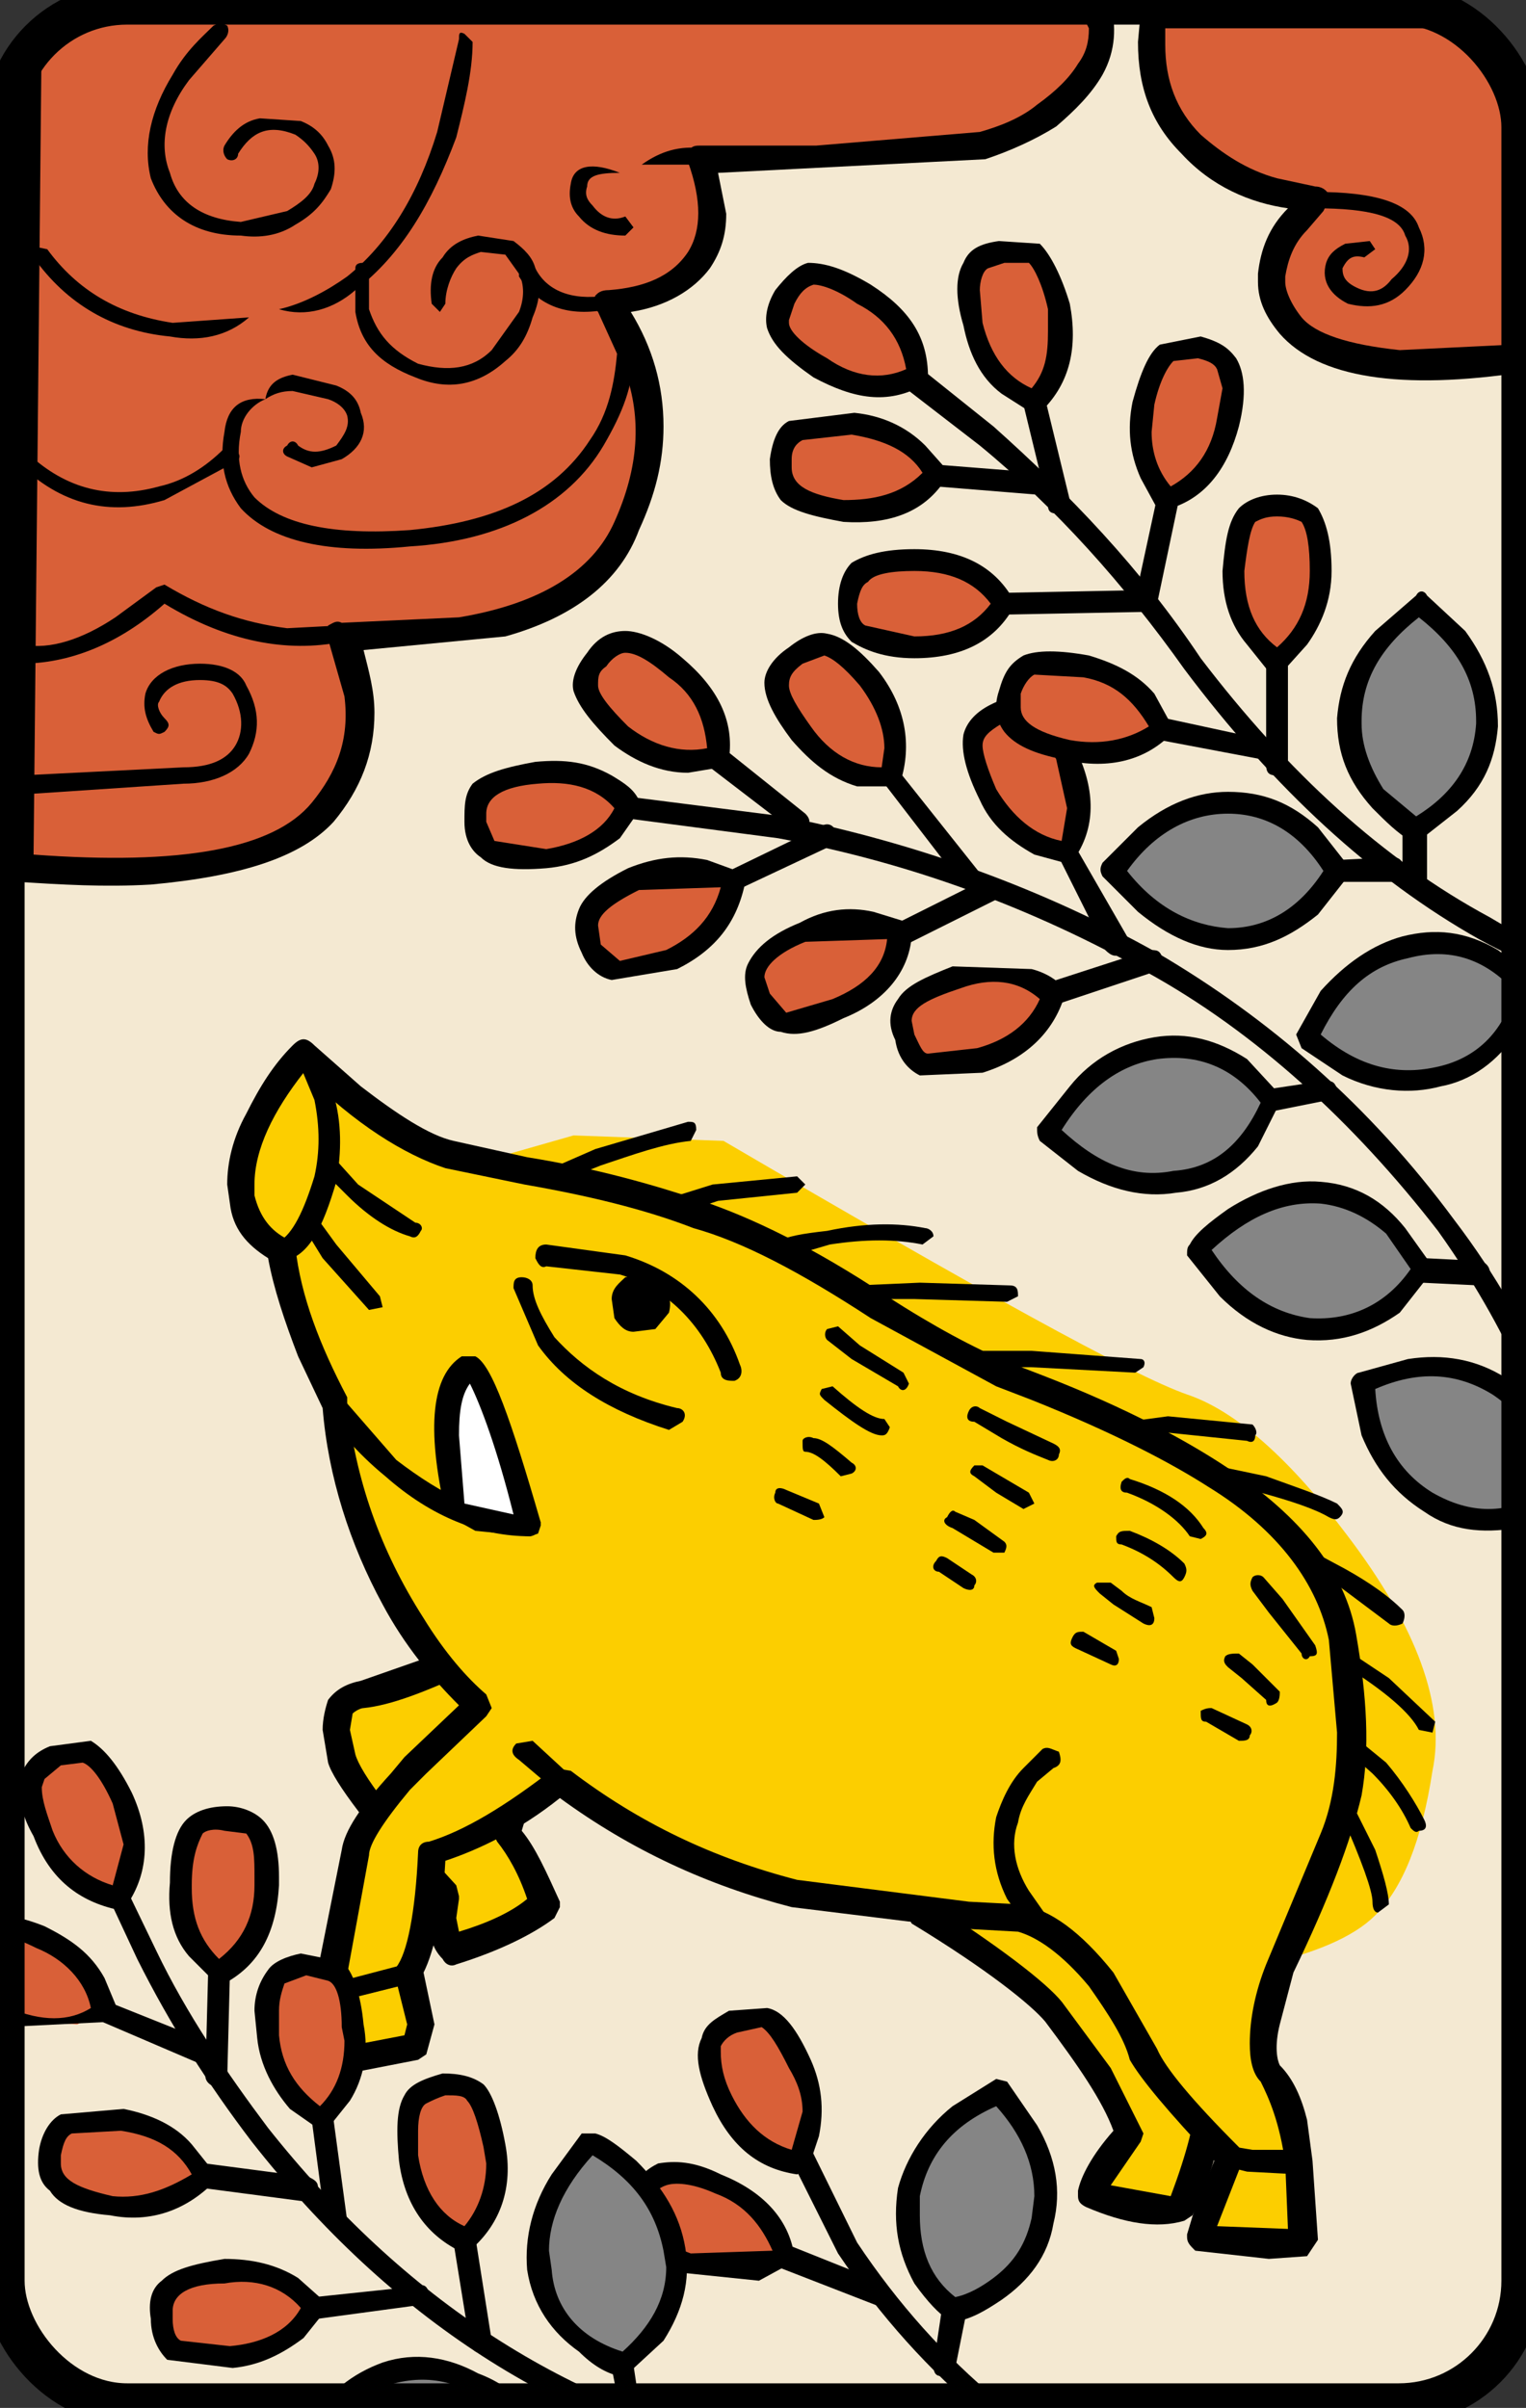 <?xml version="1.0" encoding="UTF-8" standalone="no"?>
<!-- Generator: Adobe Illustrator 13.0.0, SVG Export Plug-In . SVG Version: 6.00 Build 14948)  -->

<svg
   xmlns:dc="http://purl.org/dc/elements/1.1/"
   xmlns:cc="http://creativecommons.org/ns#"
   xmlns:rdf="http://www.w3.org/1999/02/22-rdf-syntax-ns#"
   xmlns:svg="http://www.w3.org/2000/svg"
   xmlns="http://www.w3.org/2000/svg"
   xmlns:sodipodi="http://sodipodi.sourceforge.net/DTD/sodipodi-0.dtd"
   xmlns:inkscape="http://www.inkscape.org/namespaces/inkscape"
   version="1.1"
   id="圖層_1"
   x="0px"
   y="0px"
   width="372px"
   height="587px"
   viewBox="0 0 372 587"
   enable-background="new 0 0 372 587"
   xml:space="preserve"
   sodipodi:docname="Hanafuda_7-4.svg"
   inkscape:version="0.92.2 5c3e80d, 2017-08-06"><rect x="0" y="0" width="372" height="587" fill="#333333" stroke="none"/><defs
     id="defs112373"><clipPath
       clipPathUnits="userSpaceOnUse"
       id="clipPath112389"><rect
         style="color:#000000;clip-rule:nonzero;display:inline;overflow:visible;visibility:visible;opacity:1;isolation:auto;mix-blend-mode:normal;color-interpolation:sRGB;color-interpolation-filters:linearRGB;solid-color:#000000;solid-opacity:1;vector-effect:none;fill:none;fill-opacity:1;fill-rule:nonzero;stroke:#ffff00;stroke-width:10;stroke-linecap:butt;stroke-linejoin:miter;stroke-miterlimit:4;stroke-dasharray:none;stroke-dashoffset:0;stroke-opacity:1;color-rendering:auto;image-rendering:auto;shape-rendering:auto;text-rendering:auto;enable-background:accumulate"
         id="rect112391"
         width="370"
         height="585"
         x="1"
         y="1"
         rx="30"
         ry="30" /></clipPath></defs><sodipodi:namedview
     pagecolor="#ffffff"
     bordercolor="#666666"
     borderopacity="1"
     objecttolerance="10"
     gridtolerance="10"
     guidetolerance="10"
     inkscape:pageopacity="0"
     inkscape:pageshadow="2"
     inkscape:window-width="640"
     inkscape:window-height="480"
     id="namedview112371"
     showgrid="false"
     inkscape:zoom="0.40204429"
     inkscape:cx="186"
     inkscape:cy="293.5"
     inkscape:window-x="0"
     inkscape:window-y="0"
     inkscape:window-maximized="0"
     inkscape:current-layer="圖層_1" /><g
     id="g112868"><rect
       ry="30"
       rx="30"
       y="1"
       x="1"
       height="585"
       width="370"
       id="rect12023-5"
       style="color:#000000;clip-rule:nonzero;display:inline;overflow:visible;visibility:visible;opacity:1;isolation:auto;mix-blend-mode:normal;color-interpolation:sRGB;color-interpolation-filters:linearRGB;solid-color:#000000;solid-opacity:1;vector-effect:none;fill:#f4e9d2;fill-opacity:1;fill-rule:nonzero;stroke:none;stroke-width:1.5;stroke-linecap:butt;stroke-linejoin:miter;stroke-miterlimit:4;stroke-dasharray:none;stroke-dashoffset:0;stroke-opacity:1;color-rendering:auto;image-rendering:auto;shape-rendering:auto;text-rendering:auto;enable-background:accumulate" /><g
       clip-path="url(#clipPath112389)"
       id="g112367"><g
         id="g111429"><g
           id="g111427"><path
             id="path111425"
             d="M261.456,22.859c6.647-7.31,7.979-13.957,5.982-20.604H6.86L4.864,211.65l30.579,0.662     c21.273-1.324,36.561-5.985,43.208-13.957c6.648-8.647,9.971-17.949,8.644-29.251l-3.989-13.957l29.914-1.331     c20.607-3.324,34.564-11.964,39.884-25.921c5.982-13.964,6.647-26.59,2.658-39.223l-7.313-14.626l15.953-5.316     c9.309-5.985,11.302-15.957,6.648-29.913h27.92l40.551-3.324C248.161,32.831,255.474,28.845,261.456,22.859z"
             fill="#D96038" /></g></g><g
         id="g111435"><g
           id="g111433"><path
             id="path111431"
             d="M240.187,38.816c5.982-2,11.964-4.655,17.28-7.979c4.654-3.992,8.644-7.979,11.302-12.626     c3.324-5.985,3.324-11.971,1.993-17.288c-0.662-1.331-1.993-1.993-3.323-1.993H6.86c-2.658,0-3.324,0.663-3.324,3.324     L1.54,211.65c0,1.993,0.666,3.324,2.662,3.324c10.634,0.662,21.271,1.324,32.572,0.662c21.936-1.992,36.562-6.647,44.537-15.288     c6.647-7.978,9.971-16.618,9.971-26.59c0-5.316-1.328-9.971-2.658-15.288l34.568-3.323c16.619-4.654,27.917-13.295,32.572-25.928     c3.989-8.64,5.982-16.619,5.982-25.259c0-9.971-2.658-19.273-7.975-27.92c8.641-1.324,15.288-5.317,19.277-10.633     c2.658-3.986,3.988-7.978,3.988-13.295l-1.996-9.971L240.187,38.816z M265.445,6.903c0,3.324-0.665,5.985-2.658,8.647     c-1.996,3.324-5.32,6.647-9.972,9.971c-3.989,3.324-9.305,5.317-13.959,6.647l-39.886,3.324h-27.92c-1.328,0-1.993,0-2.659,0.663     l-0.666,3.324c3.324,9.309,3.324,16.618,0,21.941c-3.986,5.979-10.633,8.634-19.277,9.302c-1.993,0-2.659,0.669-3.324,1.332     c-0.665,1.992,0,3.323,0.666,3.985l6.647,14.626c3.989,11.302,3.324,23.266-2.658,36.561     c-5.32,11.964-17.949,19.943-37.892,23.267l-28.583,1.331c-1.331-0.662-1.996,0-3.324,0.662c0,1.331,0,2.662,0,3.323     l3.989,13.958c1.328,10.64-1.997,18.618-7.979,25.928c-9.306,11.302-31.907,15.294-67.806,12.633L10.184,5.579H264.78     L265.445,6.903z" /></g></g><g
         id="g111441"><g
           id="g111439"><path
             id="path111437"
             d="M40.098,142.514l-1.997,0.662l-9.971,7.316c-7.975,5.316-15.953,7.978-22.601,6.647c-1.993,0-2.658,1.331-2.658,1.993     c0,1.331,0.665,2.661,1.993,2.661c11.968,0,23.932-4.654,35.234-14.625c15.288,9.302,29.913,11.964,43.208,9.302     c1.993,0,1.993-0.663,1.993-2.655c-0.666-1.331-1.993-1.331-2.659-1.331l-12.63,0.662     C59.374,151.823,50.069,148.499,40.098,142.514z" /></g></g><g
         id="g111449"><g
           id="g111447"><path
             id="path111443"
             d="M152.438,84.018c-1.331,0-1.993,1.331-1.993,1.993c-0.666,7.31-1.996,14.625-6.647,21.273     c-8.644,13.295-23.266,19.942-43.874,21.936c-18.614,1.331-31.244-1.324-37.892-7.972c-3.324-3.992-4.651-9.309-3.324-15.957     c0-3.324,2.658-6.647,5.982-7.978c-5.982-0.669-9.305,1.993-9.971,7.978c-1.328,7.31,0,13.295,3.989,18.612     c7.313,7.978,21.273,11.302,41.215,9.302c21.936-1.325,38.554-9.971,47.198-24.59c4.651-7.979,7.309-14.625,7.309-22.604     L152.438,84.018z" /><path
             id="path111445"
             d="M81.975,93.989l-10.637-2.655c-3.324,0.662-5.982,1.986-6.647,5.979c1.996-1.331,3.989-1.993,6.647-1.993l8.644,1.993     c1.993,0.668,3.989,1.993,4.651,3.992c0.666,2.655-0.662,4.648-2.659,7.31c-3.989,1.993-6.647,1.993-9.306,0     c-0.666-1.331-1.993-1.331-2.659,0c-1.331,0.662-1.331,1.993,0,2.662l5.982,2.655l7.313-1.993     c4.651-2.662,6.647-6.647,4.651-11.302C87.295,97.313,85.299,95.319,81.975,93.989z" /></g></g><g
         id="g111455"><g
           id="g111453"><path
             id="path111451"
             d="M57.382,109.938l-2.662-0.662c-4.651,4.654-9.971,7.979-15.954,9.309c-11.964,3.324-22.601,0.662-31.907-7.979     c-1.331-1.331-1.996-1.331-2.658,0c-1.331,0.669-1.331,1.331,0,1.993c10.634,10.633,22.601,13.295,35.896,9.309l17.284-9.309     C58.709,111.938,58.709,110.607,57.382,109.938z" /></g></g><g
         id="g111463"><g
           id="g111461"><path
             id="path111457"
             d="M113.22,8.24c-1.331-0.668-1.331,0-1.331,1.324l-5.316,22.604c-4.655,15.288-11.968,27.252-21.938,35.23     C79.982,70.722,74,74.046,68.015,75.377c6.648,1.993,13.295,0,18.615-4.655c11.298-8.64,18.611-21.273,24.594-37.229     c1.996-7.972,3.988-15.951,3.988-23.267L113.22,8.24z" /><path
             id="path111459"
             d="M8.188,60.083c-0.662,0.668-0.662,1.999,0,2.662c7.979,11.301,19.281,17.949,33.237,19.28     c7.313,1.324,13.961,0,19.281-4.655L42.09,78.701c-13.294-2-23.266-7.979-30.579-17.949L8.188,60.083z" /></g></g><g
         id="g111469"><g
           id="g111467"><path
             id="path111465"
             d="M76.659,44.801c-0.666,2.655-3.324,4.648-6.648,6.647l-11.302,2.655c-9.306-0.668-15.288-4.655-17.284-11.964     c-2.658-6.648-1.327-14.626,4.655-22.604l8.641-9.971c0.666-0.662,1.331-1.993,0.666-3.323c-1.328-0.662-1.993-0.662-3.324,0     c-2.659,2.662-6.648,5.985-9.972,11.971c-5.317,8.634-7.313,17.28-5.317,25.252c3.324,8.647,10.637,13.964,21.936,13.964     c4.654,0.668,9.306,0,13.295-2.655c4.655-2.662,6.647-5.323,8.644-8.647c1.328-3.985,1.328-7.309-0.665-10.633     c-1.331-2.661-3.324-4.654-6.647-5.985l-9.972-0.663c-3.989,0.663-6.647,3.324-8.643,6.647c-0.662,1.324,0,2.662,0.666,3.324     c1.331,0.662,2.658,0,2.658-1.331c3.324-5.317,7.313-7.316,13.96-4.654c1.996,1.331,3.324,2.661,4.655,4.654     C77.986,39.479,77.986,42.14,76.659,44.801z" /></g></g><g
         id="g111475"><g
           id="g111473"><path
             id="path111471"
             d="M86.63,65.406v10.633c1.327,7.979,5.981,12.633,14.622,15.957c7.979,3.324,15.292,1.993,21.938-3.986     c3.324-2.662,5.317-5.985,6.647-10.64c1.993-4.654,1.993-7.978,0.666-11.964c-0.666-2.661-2.662-4.654-5.32-6.647l-8.64-1.331     c-3.324,0.668-6.647,1.993-8.644,5.317c-2.659,2.661-3.324,6.647-2.659,11.301l1.996,1.993l1.328-1.993     c0-3.324,1.331-6.647,2.659-8.64c1.996-2.661,3.988-3.324,5.985-3.986l5.981,0.662l3.324,4.648c1.328,2.662,1.328,5.985,0,9.309     l-6.647,9.309c-4.655,4.648-10.636,5.317-17.949,3.324c-6.647-3.324-9.971-7.31-11.964-13.295v-7.978     c0.666-1.993,0-2.655-1.331-3.324C87.957,64.075,86.63,64.075,86.63,65.406z" /></g></g><g
         id="g111481"><g
           id="g111479"><path
             id="path111477"
             d="M130.503,65.406c-0.666-1.331-1.996-1.331-2.662-1.331c-1.328,1.331-1.328,1.993-1.328,3.324     c4.651,7.316,11.964,9.971,21.936,7.978c1.331,0,1.996,0,1.331-2c0-1.324-0.666-1.324-1.996-1.324     C139.144,73.377,133.162,70.722,130.503,65.406z" /></g></g><g
         id="g111489"><g
           id="g111487"><path
             id="path111483"
             d="M144.46,50.111c-1.327-1.324-1.993-2.655-1.327-4.648c0-2.662,2.658-3.323,7.975-3.323     c-6.647-2.662-11.298-2-11.964,2.661c-0.666,3.324,0,5.979,1.993,7.972c2.661,3.324,6.647,4.655,11.301,4.655l1.993-1.993     l-1.993-2.662C149.115,54.104,146.457,52.773,144.46,50.111z" /><path
             id="path111485"
             d="M170.388,40.14c1.993,0,1.993-0.662,1.993-1.324c0.666-2,0-2.662-1.331-2.662c-5.317-0.663-9.972,0.662-14.623,3.985     H170.388z" /></g></g><g
         id="g111495"><g
           id="g111493"><path
             id="path111491"
             d="M56.716,169.104c2.658,4.654,2.658,9.309,0.666,12.633c-1.996,3.324-5.985,5.316-12.633,5.316l-39.885,1.993     c-1.328,0-2.658,1.331-2.658,2.662l2.658,1.993l39.885-2.655c7.313,0,13.294-2.662,15.957-7.316     c2.658-5.317,2.658-10.64-0.666-16.619c-1.331-3.324-5.32-5.317-11.302-5.317c-6.647,0-11.964,2.662-13.295,7.31     c-0.666,3.324,0,5.985,1.996,9.309c1.328,0.662,1.328,0.662,2.659,0c1.327-1.331,1.327-2,0-3.324     c-1.331-1.331-1.997-3.324-1.331-3.986c1.331-3.324,4.655-5.323,9.971-5.323C53.393,165.78,55.386,167.11,56.716,169.104z" /></g></g><g
         id="g111501"><g
           id="g111499"><path
             id="path111497"
             d="M312.643,58.758c-3.989,7.31-3.989,13.957,1.993,19.942c4.654,6.647,16.619,9.971,33.237,9.971     l23.932-1.331V3.58h-90.406c-0.665,3.323-0.665,6.647-0.665,10.639c0.665,7.979,3.989,15.289,9.972,21.273     c5.319,5.316,11.967,9.309,19.941,11.295l9.972,2L312.643,58.758z"
             fill="#D96038" /></g></g><g
         id="g111507"><g
           id="g111505"><path
             id="path111503"
             d="M373.797,0.924l-1.992-0.668h-90.406c-1.993,0-3.323,1.337-3.323,2.662l-0.666,7.309     c0,11.309,3.324,19.943,10.637,27.259c7.313,7.978,16.618,11.964,25.924,13.295c-4.651,4.654-6.647,9.971-7.31,15.95v2     c0,4.648,1.993,8.64,5.317,12.633c9.306,10.633,29.248,13.957,59.827,9.303c1.992,0,3.323-1.331,3.323-3.324V3.58L373.797,0.924z      M284.058,10.896V6.903h84.423v77.115l-27.255,1.331c-12.63-1.331-20.607-3.986-23.932-7.979     c-2.658-3.324-3.986-6.647-3.986-8.64v-1.331c0.662-3.993,1.993-7.979,5.317-11.302l3.989-4.648l1.327-2.662v-1.331     c-0.662-1.331-1.993-1.993-3.323-1.993l-9.307-2c-7.313-1.986-13.294-5.979-18.61-10.633     C286.719,26.846,284.058,19.536,284.058,10.896z" /></g></g><g
         id="g111513"><g
           id="g111511"><path
             id="path111509"
             d="M342.557,57.428c1.993,3.324,0.665,7.316-3.324,10.64c-1.996,2.655-4.654,3.986-8.644,1.986     c-2.658-1.324-3.323-2.655-3.323-4.648c1.33-2.661,2.661-3.324,5.319-2.661l2.659-1.993l-1.331-1.993l-5.982,0.662     c-2.658,1.331-3.989,2.662-4.651,4.655c-1.331,4.654,1.327,7.979,5.316,9.971c5.317,1.331,9.972,0.669,13.961-3.324     c4.651-4.654,5.982-9.971,3.324-15.288c-1.997-5.985-10.637-8.647-25.263-8.647c-1.328,0-1.993,0.668-1.993,2     c0,1.324,0.665,1.993,1.993,1.993C333.913,50.78,341.226,52.773,342.557,57.428z" /></g></g><g
         id="g111519"><g
           id="g111517"><path
             id="path111515"
             d="M176.37,278.124l-36.561-1.331l-23.266,6.647l189.452,196.101c14.623-3.324,23.932-7.316,29.249-12.627     c6.647-6.647,11.302-17.956,13.96-35.236c3.324-15.956-3.989-35.23-20.608-57.165c-13.96-18.618-27.254-30.576-39.219-34.568     C276.082,335.29,238.856,314.686,176.37,278.124z"
             fill="#FCCE00" /></g></g><g
         id="g111525"><g
           id="g111523"><path
             id="path111521"
             d="M226.227,451.62c-1.996,4.654-2.659,9.309-1.996,14.626l14.626,9.303     c9.97,7.316,15.952,11.971,18.61,15.293l10.637,15.288l7.313,13.964l-3.989,5.311c-3.324,3.992-5.317,7.316-5.317,9.972     l7.976,1.999l13.96,1.323c4.655-10.632,7.313-19.941,6.648-28.576c-0.666-10.64-3.989-23.265-9.972-37.229     c-9.306-19.274-19.942-29.914-32.572-31.907C238.856,438.987,230.878,442.311,226.227,451.62z"
             fill="#FCCE00" /></g></g><g
         id="g111531"><g
           id="g111529"><path
             id="path111527"
             d="M228.885,442.311c-5.982,4.661-7.979,12.633-7.979,21.942v1.993l1.331,2.655c18.611,11.309,29.247,19.941,32.571,23.934     c7.979,10.64,13.96,19.274,16.619,26.591c-5.317,5.979-7.976,11.302-8.641,14.625v1.325c0,1.337,0.665,1.999,1.993,2.661     c9.306,3.985,17.284,5.323,23.932,3.324l1.993-1.325c5.319-11.308,7.978-21.279,7.313-29.914     c0-11.308-3.989-24.604-10.637-39.222c-9.306-19.942-21.271-30.576-35.23-33.238C242.18,436.332,234.867,437.001,228.885,442.311     z M233.539,446.972c4.651-3.324,10.633-3.992,17.945-2.661c11.968,1.992,21.939,11.964,30.58,29.914     c5.316,13.295,8.641,25.258,9.306,35.897v1.987c0,4.661-1.993,12.633-5.982,23.267l-14.626-2.655l7.313-10.64l0.665-1.987     l-0.665-1.337l-7.313-14.619l-11.299-15.295c-2.658-3.985-13.294-12.626-31.909-24.59     C227.554,456.274,228.885,450.958,233.539,446.972z" /></g></g><g
         id="g111537"><g
           id="g111535"><path
             id="path111533"
             d="M133.162,464.915c-3.324-8.641-6.647-14.619-9.971-18.612l8.641-27.258l-15.953-15.95l-27.255,9.972     c-6.647,1.331-8.64,6.647-5.316,15.949c1.328,4.662,9.971,16.619,25.259,33.238l-0.665,4.66c0,3.324,0.665,5.979,1.996,8.635     C119.867,472.225,127.842,468.901,133.162,464.915z"
             fill="#FCCE00" /></g></g><g
         id="g111543"><g
           id="g111541"><path
             id="path111539"
             d="M118.536,401.102l-3.989-0.662l-26.59,9.303c-3.323,0.669-5.982,1.993-7.975,4.655c-0.666,1.992-1.331,4.647-1.331,7.31     l1.331,7.979c1.328,4.653,9.971,15.949,25.259,33.236l-0.666,4.654c0,3.986,0.666,7.311,3.324,9.972     c0.665,1.324,1.996,1.993,3.324,1.324c10.636-3.323,18.614-7.31,23.931-11.296l1.331-2.661v-1.324     c-3.324-7.316-5.982-13.295-9.306-17.288l7.975-26.589v-0.669l-0.666-2.655L118.536,401.102z M119.867,445.635v0.668l1.328,2.655     c2.662,3.324,5.32,7.985,7.313,13.964c-3.989,3.324-9.971,5.979-16.619,7.979l-0.665-3.324l0.665-4.654v-0.668l-0.665-2.655     c-15.288-16.619-23.267-27.259-24.594-31.906l-1.331-5.985l0.665-3.986c0.666-0.662,1.993-1.331,2.658-1.331     c6.647-0.668,15.291-3.992,26.589-9.303l13.295,12.627L119.867,445.635z" /></g></g><g
         id="g111549"><g
           id="g111547"><path
             id="path111545"
             d="M74,256.851c-5.32,5.317-9.309,11.302-11.967,18.611c-3.324,6.648-3.324,12.632-2.659,17.281     c0.666,5.324,3.989,9.972,9.306,11.971c1.331,11.964,5.982,24.591,12.63,37.886c1.996,19.28,8.643,37.229,19.28,53.848     c5.982,8.641,11.299,15.288,15.954,19.942l-15.292,13.964l-7.975,9.971c-3.989,5.311-6.647,8.634-6.647,11.296l-6.647,33.237     c-1.331,5.984-1.996,11.97-2.659,18.617l23.928-4.66c1.996-2.655,1.996-5.979,0.666-10.634l-2.658-7.309     c1.993-2,3.989-7.979,5.316-17.281l0.666-11.971c9.306-2.662,19.277-8.641,31.245-17.942     c19.942,15.949,43.208,25.921,69.132,29.913l43.208,3.985c5.982,1.325,11.965,5.985,19.277,15.289     c4.654,6.646,8.644,12.625,10.637,17.948c1.993,4.648,9.306,12.633,21.273,24.591c-2.661,5.323-5.319,11.309-7.313,19.941     l25.258,1.339l-1.327-19.943c-1.331-9.309-3.989-16.619-7.313-21.279c-1.33-2.655-1.996-7.973-0.665-15.281l3.324-10.64     c8.641-17.287,13.96-31.245,16.618-41.879c1.993-10.632,1.331-23.928-1.33-38.56c-2.659-15.95-14.623-29.914-35.23-42.539     c-5.981-3.324-21.936-10.641-47.863-21.937l-35.229-19.28c-14.626-9.308-27.921-15.955-39.219-19.279l-35.234-9.303     l-24.593-5.316c-6.648-2-14.626-6.648-23.932-13.958L74,256.851z"
             fill="#FCCE00" /></g></g><g
         id="g111555"><g
           id="g111553"><path
             id="path111551"
             d="M56.051,293.412c0.666,5.979,3.989,9.972,9.306,13.295c1.331,7.316,3.989,15.287,7.313,23.935l5.982,12.626     c1.331,16.619,6.648,33.237,14.625,47.863c5.317,9.971,11.964,17.943,18.612,24.591l-13.295,12.632l-3.324,3.986     c-7.313,7.984-11.298,13.963-11.964,18.618l-6.647,33.237c-1.331,5.985-1.996,11.964-2.659,18.611v0.668l1.328,1.987     c0,0.668,1.331,1.337,2.659,1.337l23.931-4.661l1.996-1.324l1.993-7.309l-2.659-12.633c2.659-5.323,4.652-14.626,5.317-27.253     c7.979-2.661,17.949-7.316,27.921-15.294c17.284,12.633,35.896,21.273,56.502,26.59l43.209,5.323l11.964,0.662     c4.654,1.324,10.637,5.316,17.284,13.295c4.654,6.646,8.641,12.632,9.972,17.942c2.658,4.661,9.306,12.633,20.607,24.604     l-4.654,11.296l-1.993,6.646v0.662c0,1.339,0.666,2.001,1.993,3.324l17.948,1.999l9.307-0.661l2.658-3.992l-1.328-19.274     l-1.33-9.971c-1.331-5.323-3.324-9.972-6.647-13.296c-0.666-1.337-1.331-4.66,0-9.97l3.323-12.633     c8.641-17.95,13.961-31.914,16.619-43.21c1.993-11.301,1.331-23.928-1.331-39.222c-2.658-15.288-13.295-28.582-31.24-40.547     c-9.972-6.647-24.598-14.626-45.205-22.604l-8.64-3.324c-7.979-3.324-17.95-8.641-29.249-15.957     c-17.949-11.957-33.238-19.273-45.204-23.266c-11.964-3.985-25.925-7.972-42.543-10.633l-17.946-3.986     c-5.985-1.331-13.96-6.647-22.604-13.294l-11.298-9.972c-1.996-1.999-3.324-1.999-5.32,0c-4.651,4.648-7.975,9.972-11.298,16.619     c-3.324,5.986-4.654,11.963-4.654,17.281L56.051,293.412z M62.033,291.419v-2.661c0-8.641,4.654-17.943,11.967-27.252     c12.63,12.633,24.594,19.943,34.565,23.266l19.277,3.986c15.292,2.661,29.251,5.985,41.216,10.634     c11.963,3.323,25.924,10.64,43.208,21.94l30.579,16.619l8.64,3.323c19.943,7.973,33.903,15.289,43.21,21.268     c17.283,10.639,26.589,23.934,29.247,37.229l1.996,22.598c0,7.984-0.665,16.618-3.989,24.603l-13.295,31.9     c-2.658,6.646-3.989,13.295-3.989,19.28c0,3.985,0.666,7.31,2.658,9.309c1.996,3.986,4.655,9.972,5.985,19.942l0.662,15.957     l-17.279-0.669l5.981-15.288l0.666-1.999l-1.331-1.986c-11.302-11.309-17.949-19.28-19.942-23.936l-10.637-18.61     c-7.976-9.972-15.288-15.295-22.602-16.619l-12.629-0.662l-41.881-5.323c-20.604-5.316-38.554-13.957-55.172-26.59l-3.989-0.662     c-11.964,9.309-21.935,15.287-30.579,17.942c-1.328,0-2.658,0.669-2.658,2.662c-0.666,14.626-2.658,24.597-5.317,27.921     l-0.665,1.331l0.665,1.993l2.659,10.64l-0.666,2.654l-17.284,3.323l8.643-47.2c0-2.655,3.324-7.972,9.971-15.95l3.989-3.992     l14.623-13.957l1.331-1.993l-1.331-3.323c-4.651-3.992-9.971-9.972-15.288-18.612c-10.637-16.618-16.618-33.898-18.614-52.517     v-1.325c-6.647-12.633-11.299-24.604-12.63-36.561l-1.993-1.999C66.022,300.06,63.363,296.735,62.033,291.419z" /></g></g><g
         id="g111561"><g
           id="g111559"><path
             id="path111557"
             d="M129.838,424.368l-3.989,0.662c-1.331,1.331-1.331,2.662,0.665,3.985l8.641,7.316l3.989-0.669     c0.666-1.324,0.666-2.655-0.666-3.323L129.838,424.368z" /></g></g><g
         id="g111567"><g
           id="g111565"><path
             id="path111563"
             d="M248.161,444.311c0.665-3.986,2.658-6.648,4.654-9.972l3.989-3.323c1.993-0.662,1.993-2,1.327-3.985     c-1.992-0.669-2.658-1.338-3.988-0.669l-4.651,4.654c-3.323,3.323-5.32,7.972-6.647,11.964     c-1.33,6.647-0.665,13.295,2.659,19.942l6.646,9.303l3.989-0.662c1.327-1.324,1.327-1.993-0.666-3.986l-4.654-6.647     C247.495,455.606,246.169,449.627,248.161,444.311z" /></g></g><g
         id="g111573"><g
           id="g111571"><path
             id="path111569"
             d="M68.015,302.715c-1.993,0.669-2.658,1.337-1.993,3.324c0.665,1.337,1.993,1.999,3.324,1.337     c5.982-1.337,9.306-7.984,12.629-19.281c1.331-7.309,1.331-14.625-0.665-21.272c-1.328-5.317-2.659-8.641-3.324-9.303     c-1.328-1.999-1.993-1.999-3.324-0.668c-1.993,0.668-2.659,1.331-1.328,3.324l3.324,7.979c1.328,6.647,1.328,12.633,0,18.611     C74,295.405,71.338,300.728,68.015,302.715z" /></g></g><g
         id="g111579"><g
           id="g111577"><path
             id="path111575"
             d="M81.31,282.11h-2.659c-1.328,1.33-1.328,1.999-0.665,2.661l6.647,6.647c5.319,5.316,10.636,8.641,15.291,9.972     c1.328,0.662,1.993,0,2.659-1.331c0.665-0.668,0-1.992-1.331-1.992l-13.957-9.31L81.31,282.11z" /></g></g><g
         id="g111585"><g
           id="g111583"><path
             id="path111581"
             d="M76.659,296.067l-1.996-0.662c-1.328,1.33-1.993,1.999-1.328,2.662l5.316,8.64l11.302,12.626l3.324-0.662l-0.666-2.662     l-10.636-12.625L76.659,296.067z" /></g></g><g
         id="g111591"><g
           id="g111589"><path
             id="path111587"
             d="M152.438,306.039l-19.277-2.655c-1.996,0-2.658,1.33-2.658,3.323c0.662,1.331,1.328,2.654,2.658,1.993l17.946,1.999     c11.302,3.324,19.943,11.957,24.597,23.928c0,1.993,1.993,1.993,3.324,1.993c1.993-0.668,1.993-2.655,1.331-3.992     C175.705,319.333,165.734,310.031,152.438,306.039z" /></g></g><g
         id="g111597"><g
           id="g111595"><path
             id="path111593"
             d="M163.075,320.001c0.666-2.654,0-3.992-0.665-5.978c-0.666-1.338-2.659-2.661-4.655-3.324l-5.317,0.663     c-1.331,1.323-3.324,2.661-3.324,5.315l0.666,4.654c1.328,1.993,2.658,3.324,4.651,3.324l5.32-0.662L163.075,320.001z" /></g></g><g
         id="g111603"><g
           id="g111601"><path
             id="path111599"
             d="M129.838,313.354c0-1.33-1.331-1.992-2.658-1.992c-1.996,0-1.996,1.323-1.996,2.661l5.982,13.956     c6.647,9.31,17.284,15.957,31.91,20.605l3.324-1.993c1.328-1.993,0-3.324-1.331-3.324c-13.96-3.323-23.266-9.971-29.914-17.287     C131.831,320.671,129.838,316.678,129.838,313.354z" /></g></g><g
         id="g111609"><g
           id="g111607"><path
             id="path111605"
             d="M83.306,340.612l-3.324-0.668c-1.331,1.33-1.331,2.655-0.666,3.992c2.658,3.986,7.313,9.972,14.625,15.95     c11.299,9.972,23.267,14.626,35.23,14.626l1.993-0.662l0.666-2c0-1.992-1.328-2.662-3.324-2.662     c-9.971,0.67-20.607-4.647-31.907-13.294L83.306,340.612z" /></g></g><g
         id="g111615"><g
           id="g111613"><path
             id="path111611"
             d="M116.543,369.858l11.964,1.992l-5.317-20.604c-4.654-13.295-7.313-18.618-8.644-17.949     c-4.651,2.655-5.982,9.303-5.982,19.273l2.659,15.295L116.543,369.858z"
             fill="#FFFFFF" /></g></g><g
         id="g111621"><g
           id="g111619"><path
             id="path111617"
             d="M115.878,330.642h-3.324c-7.313,4.648-8.641,17.281-3.989,37.886l1.331,1.331l5.982,3.322l13.295,1.332     c0.665,0,1.993-0.662,1.993-1.332l0.666-1.992C124.518,345.923,119.867,332.628,115.878,330.642z M113.22,366.534l-1.331-16.619     c0-5.979,0.666-9.971,2.658-12.626c2.662,5.311,6.647,15.95,10.637,31.899L113.22,366.534z" /></g></g><g
         id="g111627"><g
           id="g111625"><path
             id="path111623"
             d="M101.917,480.21c-0.666-1.338-1.993-2.662-3.324-1.338l-12.629,3.323h-5.982c-1.331,0-1.996,0.67-1.996,2.662     c0,1.331,0.665,2.662,1.996,2.662l6.647-0.662l13.294-3.324C101.917,482.865,102.583,482.195,101.917,480.21z" /></g></g><g
         id="g111633"><g
           id="g111631"><path
             id="path111629"
             d="M301.342,523.418c-1.993-1.337-2.659,0-3.989,1.324c0,1.999,0,2.661,1.33,3.324l5.316,1.33l12.633,0.669     c1.993-0.669,2.658-1.337,2.658-3.324c-0.665-1.999-1.331-2.661-3.323-2.661H305.33L301.342,523.418z" /></g></g><g
         id="g111639"><g
           id="g111637"><path
             id="path111635"
             d="M169.723,275.462c0-1.993-0.666-1.993-1.997-1.993l-22.601,6.648l-10.636,4.654c-1.328,0.662-1.328,1.993-0.662,3.323     c0.662,0.663,1.328,0.663,2.659,0.663c0-0.663,3.324-1.993,9.971-4.648c7.975-2.661,15.288-5.323,21.935-5.985L169.723,275.462z" /></g></g><g
         id="g111645"><g
           id="g111643"><path
             id="path111641"
             d="M173.712,288.758l-10.637,3.323c-0.665,0.662-0.665,1.331-0.665,2.662c0,1.992,1.331,1.992,2.658,1.324l9.971-3.324     l19.277-1.986l1.996-1.999l-1.996-1.993L173.712,288.758z" /></g></g><g
         id="g111651"><g
           id="g111649"><path
             id="path111647"
             d="M201.629,300.06c-5.982,0.668-9.972,1.331-11.963,2.655c-0.667,0.669-1.332,0.669-0.667,1.999     c0,1.993,0.667,1.993,1.993,1.993l11.302-3.323c8.641-1.331,15.954-1.331,22.602,0l2.658-1.993c0-1.331-1.327-1.999-1.993-1.999     C218.913,298.067,210.935,298.067,201.629,300.06z" /></g></g><g
         id="g111657"><g
           id="g111655"><path
             id="path111653"
             d="M224.23,312.686l-15.288,0.669c-1.331,0-1.993,0.669-1.993,1.992c0,1.331,0.662,2,1.993,1.331h13.96l22.602,0.669     l2.657-1.338c0-1.323,0-2.654-1.992-2.654L224.23,312.686z" /></g></g><g
         id="g111663"><g
           id="g111661"><path
             id="path111659"
             d="M251.484,329.305h-15.287c-1.33,0-1.996,0.668-1.996,1.999l1.996,1.993h15.287l25.263,1.33l1.993-1.33     c0.665-1.331,0-1.993-0.665-1.993L251.484,329.305z" /></g></g><g
         id="g111669"><g
           id="g111667"><path
             id="path111665"
             d="M284.723,345.261l-9.972,1.331c-1.327,0-1.993,0-1.327,1.993c0,1.33,0.662,1.33,1.993,1.33l9.306-0.668l19.276,1.999     c1.331,0.662,1.996,0,1.996-1.331c0.665-0.668,0-1.992-0.665-2.655L284.723,345.261z" /></g></g><g
         id="g111675"><g
           id="g111673"><path
             id="path111671"
             d="M296.024,357.231c-0.665,0-1.33,0-1.996,1.987c0,0.668,0.666,1.999,1.331,1.999l11.963,2.661     c7.313,1.987,13.296,3.986,16.619,5.979c1.331,0.668,1.996,0.668,2.662,0c1.327-1.331,0.662-1.993-0.666-3.324     c-3.989-1.993-9.971-3.992-17.284-6.647L296.024,357.231z" /></g></g><g
         id="g111681"><g
           id="g111679"><path
             id="path111677"
             d="M319.29,377.836c-0.665-0.662-1.996,0-2.658,1.324c-0.665,0.668,0,1.999,1.327,1.999l7.313,4.648l13.295,9.972     c0.665,0.668,1.993,0.668,3.324,0c0.665-1.325,0.665-2.655,0-3.324c-3.324-3.324-7.979-6.647-13.961-9.972L319.29,377.836z" /></g></g><g
         id="g111687"><g
           id="g111685"><path
             id="path111683"
             d="M328.596,402.427c-0.665-1.325-1.33-0.662-2.658,0.668c-0.665,0.669,0,1.993,1.328,2.655     c10.637,6.647,16.618,11.971,18.615,15.957l3.323,0.662l0.665-2.655l-11.302-10.64L328.596,402.427z" /></g></g><g
         id="g111693"><g
           id="g111691"><path
             id="path111689"
             d="M330.589,423.706l-2.658,0.662c-0.665,1.324-0.665,1.993,0.665,2.662l5.982,5.31c3.989,3.992,7.313,8.646,9.306,13.295     c0.666,0.668,1.331,1.337,1.997,0.668c1.992,0,1.992-1.33,1.327-2.655c-1.993-3.992-5.316-9.309-9.306-13.962L330.589,423.706z" /></g></g><g
         id="g111699"><g
           id="g111697"><path
             id="path111695"
             d="M330.589,441.648c0-1.993-1.327-1.993-2.658-1.324c-1.327,0.662-1.993,1.986-0.665,2.655     c4.654,10.64,7.313,17.949,7.313,20.611c0,1.986,0.666,2.655,1.331,2.655l2.658-1.993c0-2.662-1.331-7.31-3.323-13.295     L330.589,441.648z" /></g></g><g
         id="g111705"><g
           id="g111703"><path
             id="path111701"
             d="M204.287,323.325l-2.658,0.669c-0.665,0.662-0.665,1.986,0,2.655l5.982,4.654l11.302,6.647     c0.666,1.324,1.993,1.324,2.658-0.662l-1.327-2.662l-10.637-6.647L204.287,323.325z" /></g></g><g
         id="g111711"><g
           id="g111709"><path
             id="path111707"
             d="M202.96,337.951l-2.658,0.662c-0.666,1.331-0.666,1.331,0.662,2.661c6.647,5.317,11.302,8.641,13.96,8.641     c0.666,0,1.331,0,1.996-1.992l-1.33-2C212.931,345.923,208.942,343.268,202.96,337.951z" /></g></g><g
         id="g111717"><g
           id="g111715"><path
             id="path111713"
             d="M198.306,350.584c-1.328-0.669-2.659,0-2.659,0.662c0,1.993,0,2.662,0.666,2.662c1.993,0,4.651,1.986,8.641,5.979     l2.658-0.668c1.331-0.663,1.331-1.987,0-2.655C202.96,352.57,200.302,350.584,198.306,350.584z" /></g></g><g
         id="g111723"><g
           id="g111721"><path
             id="path111719"
             d="M191.657,363.211c-1.326-0.669-2.658-0.669-2.658,0.668c-0.665,1.324,0,2.655,0.667,2.655l8.64,3.992     c0.665,0,1.996,0,2.658-0.668l-1.328-3.324L191.657,363.211z" /></g></g><g
         id="g111729"><g
           id="g111727"><path
             id="path111725"
             d="M238.856,343.268c-0.666-0.668-1.993-0.668-2.659,0.669c-0.665,1.324-0.665,2.655,1.328,2.655l6.646,3.992     c4.654,2.655,7.979,3.986,11.302,5.311c1.331,0.669,2.658,0,2.658-1.324c0.666-1.331,0-2-1.327-2.662l-11.301-5.316     L238.856,343.268z" /></g></g><g
         id="g111735"><g
           id="g111733"><path
             id="path111731"
             d="M239.521,357.231h-1.996c-1.328,1.324-1.328,1.987,0,2.655l5.319,3.992l6.647,3.986l2.658-1.331l-1.331-2.655     L239.521,357.231z" /></g></g><g
         id="g111741"><g
           id="g111739"><path
             id="path111737"
             d="M232.874,368.527c-0.666-0.662-1.331,0-1.996,1.331c-1.328,0.668-0.662,1.992,1.33,2.654l9.972,5.985h2.658     c0.666-1.324,0.666-1.993,0-2.662l-7.313-5.31L232.874,368.527z" /></g></g><g
         id="g111747"><g
           id="g111745"><path
             id="path111743"
             d="M230.878,379.828c-1.328-0.668-1.993-0.668-2.658,0.669c-1.328,1.324-0.666,2.655,0.665,2.655l5.982,3.992     c1.33,0.662,2.658,0.662,2.658-0.669c0.665-0.668,0.665-1.992-0.662-2.654L230.878,379.828z" /></g></g><g
         id="g111753"><g
           id="g111751"><path
             id="path111749"
             d="M275.417,360.556c-0.666-0.669-1.331,0-1.993,0.662c-0.666,1.993,0,2.661,1.327,2.661     c7.313,2.655,12.63,6.647,15.292,10.634l2.658,0.661c1.327-0.661,1.993-1.323,0.665-2.661     C290.043,367.203,284.058,363.211,275.417,360.556z" /></g></g><g
         id="g111759"><g
           id="g111757"><path
             id="path111755"
             d="M275.417,373.181c-1.993,0-2.659,0-3.324,1.332c0,1.323,0,1.992,1.331,1.992c5.316,1.993,9.306,4.654,12.63,7.979     c1.327,1.324,1.992,1.324,2.658,0c0.665-1.331,0.665-2,0-3.324C285.388,377.836,280.733,375.174,275.417,373.181z" /></g></g><g
         id="g111765"><g
           id="g111763"><path
             id="path111761"
             d="M270.762,385.808h-3.323c-1.328,0.668-0.662,1.337,0.665,2.661l3.324,2.662l7.313,4.648     c1.331,0.668,2.658,0.668,2.658-1.325l-0.665-2.661c-2.658-1.324-5.316-1.993-7.31-3.986L270.762,385.808z" /></g></g><g
         id="g111771"><g
           id="g111769"><path
             id="path111767"
             d="M264.114,397.778c-1.327,0-1.993,0-2.658,1.324c-0.665,1.337-0.665,1.999,0.665,2.662l8.641,3.985     c1.331,0.669,1.996,0,1.996-1.324l-0.665-1.999L264.114,397.778z" /></g></g><g
         id="g111777"><g
           id="g111775"><path
             id="path111773"
             d="M307.988,384.483c-0.666-0.662-1.993-0.662-2.658,0c-0.666,1.324-0.666,1.992,0,3.323l3.988,5.317l7.976,9.971     c0,1.331,1.331,1.993,1.996,0.669c1.993,0,1.993-0.669,1.328-2.662l-7.976-11.302L307.988,384.483z" /></g></g><g
         id="g111783"><g
           id="g111781"><path
             id="path111779"
             d="M302.007,403.095c-1.331,0-2.658,0-3.324,0.669c-0.665,1.324,0,1.986,0.666,2.655l3.323,2.655l5.981,5.323     c0,1.324,0.665,1.992,2.658,0.662c0.666-0.662,0.666-1.993,0.666-2.662l-6.647-6.647L302.007,403.095z" /></g></g><g
         id="g111789"><g
           id="g111787"><path
             id="path111785"
             d="M295.359,416.39c-0.665,0-1.331,0-2.658,0.669c0,1.986,0,2.655,1.327,2.655l7.979,4.654c1.331,0,2.657,0,2.657-1.33     c0.666-0.669,0.666-1.993-0.665-2.655L295.359,416.39z" /></g></g><g
         id="g111795"><g
           id="g111793"><path
             id="path111791"
             d="M354.521,297.404c-20.607-27.927-45.202-49.194-72.456-65.15c-27.256-15.288-57.834-26.59-91.072-33.237l-41.877-5.317     c-1.331,0-2.658,1.331-2.658,2.655c0,2,1.327,2.662,2.658,2.662l40.551,5.323c32.571,5.979,62.484,17.281,89.739,32.569     c26.59,14.625,50.521,36.561,71.127,63.151c9.97,13.964,16.617,26.59,21.272,37.229c1.33,1.986,1.992,2.655,3.988,1.324     c1.328-0.662,2.659-1.993,1.328-3.323C371.805,323.994,365.156,311.362,354.521,297.404z" /></g></g><g
         id="g111801"><g
           id="g111799"><path
             id="path111797"
             d="M115.878,200.348c0.666,3.992,1.993,6.647,3.323,7.316l13.96,1.324     c5.982-0.662,11.299-2.662,15.953-6.647l3.989-5.985l-5.32-4.648c-5.316-3.324-10.633-3.985-16.619-3.324     c-7.31,0.662-11.299,1.993-13.295,4.648C115.878,195.031,115.212,197.024,115.878,200.348z"
             fill="#D96038" /></g></g><g
         id="g111807"><g
           id="g111805"><path
             id="path111803"
             d="M117.209,208.988c2.658,2.662,7.975,3.323,15.953,2.662c7.313-0.662,12.629-3.324,17.946-7.31l4.654-6.647v-2.662     c-1.331-2.661-3.324-3.985-6.647-5.985c-5.981-3.324-11.302-3.985-18.611-3.324c-7.313,1.331-11.967,2.662-15.292,5.324     c-1.992,2.655-1.992,5.31-1.992,9.302C113.22,205.002,115.212,207.664,117.209,208.988z M118.536,198.355     c0-3.986,3.989-6.648,12.629-7.31c7.313-0.669,13.96,0.662,18.615,5.979c-2.658,5.317-8.643,8.641-16.619,9.971l-12.629-1.993     l-1.996-4.655V198.355z" /></g></g><g
         id="g111813"><g
           id="g111811"><path
             id="path111809"
             d="M176.37,182.398l-3.989,0.662c-0.666,2-0.666,2.661,0.666,3.992l19.941,15.288l3.324-0.662c1.327-0.663,1.327-2,0-3.324     L176.37,182.398z" /></g></g><g
         id="g111819"><g
           id="g111817"><path
             id="path111815"
             d="M152.438,156.471c-2.658,0-4.654,1.337-6.647,3.992c-2.658,3.324-3.323,5.317-3.323,7.979     c0.666,2.661,3.323,6.647,9.306,10.633c4.654,3.986,9.971,5.985,15.953,5.985h7.313l-0.665-7.979     c-1.993-5.316-4.651-9.971-9.306-14.625C159.086,158.47,155.097,155.808,152.438,156.471z"
             fill="#D96038" /></g></g><g
         id="g111825"><g
           id="g111823"><path
             id="path111821"
             d="M166.399,160.463c-5.32-4.655-10.637-6.647-13.96-6.647s-6.647,1.331-9.305,5.316c-2.659,3.324-3.989,6.647-3.324,9.309     c1.328,3.986,4.651,7.972,9.971,13.295c5.317,3.985,11.299,6.647,17.946,6.647l7.978-1.331l1.993-1.993     C179.028,175.751,175.039,167.779,166.399,160.463z M145.791,167.11c0-1.993,0-3.324,1.993-4.654     c1.331-1.993,3.324-3.324,4.654-3.324c2.659,0,5.982,2,10.637,5.985c5.982,3.986,8.641,9.972,9.306,17.281     c-6.647,1.331-13.295-0.662-19.277-5.317C148.45,172.427,145.791,169.104,145.791,167.11z" /></g></g><g
         id="g111831"><g
           id="g111829"><path
             id="path111827"
             d="M218.913,187.722l-3.323-0.669c-1.331,1.331-1.331,2.655,0,3.993l19.942,25.921h3.989c1.327-1.331,1.327-2.655,0-3.323     L218.913,187.722z" /></g></g><g
         id="g111837"><g
           id="g111835"><path
             id="path111833"
             d="M200.964,157.139c-1.993,0-4.651,0-7.311,2.655c-2.661,1.999-4.654,3.992-4.654,6.647     c0,2.662,1.993,7.316,6.647,12.633c3.324,4.655,8.641,7.978,13.961,9.309l7.975,0.662l0.666-7.309     c0-5.323-2.658-11.302-5.982-15.957C207.611,160.463,204.287,157.139,200.964,157.139z"
             fill="#D96038" /></g></g><g
         id="g111843"><g
           id="g111841"><path
             id="path111839"
             d="M201.629,154.484c-2.658-0.668-5.982,0.662-9.306,3.324c-3.989,2.655-5.982,5.979-5.982,8.634     c0,3.992,2.658,8.647,6.647,13.964c4.651,5.316,9.306,9.302,15.954,11.301h8.64l1.997-1.331c2.658-8.64,1.327-17.949-5.32-26.59     C209.607,158.47,205.618,155.146,201.629,154.484z M195.646,161.793l5.317-1.999c1.996,0.668,4.654,2.662,8.644,7.316     c3.989,5.317,5.982,10.64,5.982,15.288l-0.666,4.654c-6.647,0-12.63-3.323-17.284-9.971c-3.323-4.654-5.316-7.978-5.316-9.971     S192.988,163.787,195.646,161.793z" /></g></g><g
         id="g111849"><g
           id="g111847"><path
             id="path111845"
             d="M273.424,232.254c1.993-0.662,1.993-1.993,1.327-3.986l-12.63-21.942c0-1.324-1.33-1.986-3.323-1.324     c-1.331,0.662-1.993,1.993-0.666,3.986l11.303,22.604C270.762,232.917,272.093,233.585,273.424,232.254z" /></g></g><g
         id="g111855"><g
           id="g111853"><path
             id="path111851"
             d="M262.121,200.348c1.331-5.317,0-11.302-2.658-16.618c-3.323-6.648-6.647-9.972-9.306-11.302     c-1.996-0.662-4.653,0-7.978,1.331c-2.658,1.993-4.654,3.324-4.654,5.979c-1.328,2.662,0.665,7.316,3.323,13.964     c4.655,8.641,11.302,13.295,19.28,13.964L262.121,200.348z"
             fill="#D96038" /></g></g><g
         id="g111861"><g
           id="g111859"><path
             id="path111857"
             d="M262.121,182.398c-3.323-6.647-6.647-10.633-10.637-11.964c-2.658-1.331-5.98-0.668-9.97,1.331     c-3.989,1.993-5.982,4.648-6.647,7.31c-0.666,3.986,0.665,9.309,3.989,15.956c2.658,5.985,7.313,9.972,13.294,13.295l7.313,1.993     l2.658-1.331C267.438,201.016,266.776,191.707,262.121,182.398z M242.845,192.37c-1.996-4.648-3.323-8.64-3.323-10.633     c0-2,1.327-3.324,4.65-5.323l5.32-1.324c2.658,1.324,4.651,3.986,7.975,9.971l2.662,11.964l-1.331,7.979     C252.15,203.671,246.834,199.017,242.845,192.37z" /></g></g><g
         id="g111867"><g
           id="g111865"><path
             id="path111863"
             d="M203.625,202.341c-0.665-1.325-1.996-1.993-3.989-0.662l-21.938,10.633c-1.993,1.332-1.993,2.662-1.328,3.986     c1.328,1.337,1.993,1.999,3.324,0.668l22.6-10.64C204.287,205.002,204.953,204.34,203.625,202.341z" /></g></g><g
         id="g111873"><g
           id="g111871"><path
             id="path111869"
             d="M143.133,223.614c-0.666,1.331-0.666,4.654,1.327,7.316c1.331,3.324,3.324,5.31,5.32,5.979     c2.658,1.331,7.313,0,13.295-3.324c5.982-2.655,9.972-6.647,12.629-11.964l3.324-6.647l-7.313-2.662     c-5.982-0.662-11.964-0.662-17.284,2.662C148.45,217.635,144.46,220.29,143.133,223.614z"
             fill="#D96038" /></g></g><g
         id="g111879"><g
           id="g111877"><path
             id="path111875"
             d="M141.137,221.621c-1.328,3.324-1.328,6.647,0.665,10.634c1.331,3.324,3.989,5.985,7.313,6.647l15.954-2.662     c9.306-4.647,14.625-11.295,16.619-21.266l-1.993-2.662l-7.313-2.662c-6.647-1.324-12.63-0.662-19.277,2     C146.457,214.974,142.468,218.297,141.137,221.621z M145.791,225.607c0-2.662,3.324-5.317,9.971-8.641l19.942-0.668     c-1.993,7.316-6.647,11.97-13.294,15.294l-11.302,2.661l-4.651-3.992L145.791,225.607z" /></g></g><g
         id="g111885"><g
           id="g111883"><path
             id="path111881"
             d="M244.838,214.974l-3.323-1.331l-22.602,11.301c-1.993,1.325-2.658,1.993-1.331,3.324     c0.666,1.993,1.331,2.662,3.324,1.993l22.604-11.302C245.504,218.297,245.504,216.966,244.838,214.974z" /></g></g><g
         id="g111891"><g
           id="g111889"><path
             id="path111887"
             d="M185.01,235.578c-1.327,2.662-0.665,4.654,0.666,7.979c0.665,3.323,2.658,4.654,5.316,5.316l13.961-2.661     c5.319-2.655,9.971-6.648,12.629-11.295l1.997-7.31l-7.313-2.662c-5.316-1.331-10.637,0-16.619,1.993     C188.999,230.261,185.676,232.917,185.01,235.578z"
             fill="#D96038" /></g></g><g
         id="g111897"><g
           id="g111895"><path
             id="path111893"
             d="M221.571,224.944l-8.641-2.661c-5.981-1.324-11.967-0.663-17.949,2.661c-6.647,2.662-10.636,5.985-12.629,9.972     c-1.331,2.661-0.665,5.985,0.665,9.971c1.993,3.985,4.653,6.647,7.314,6.647c3.985,1.325,8.64,0,15.287-3.324     c9.972-3.985,15.953-11.302,16.619-19.942L221.571,224.944z M186.341,238.24c0-2.662,3.325-5.985,9.971-8.647l19.942-0.662     c-0.665,6.647-5.32,11.302-13.295,14.626l-11.303,3.323l-3.987-4.655L186.341,238.24z" /></g></g><g
         id="g111903"><g
           id="g111901"><path
             id="path111899"
             d="M283.395,233.585c-0.665-1.993-1.33-1.993-3.323-1.993l-24.598,7.971c-1.33,0.669-1.33,2-1.33,3.324l3.323,2     l23.932-7.979C282.729,236.909,284.058,234.916,283.395,233.585z" /></g></g><g
         id="g111909"><g
           id="g111907"><path
             id="path111905"
             d="M220.906,244.887c-1.327,1.993-1.327,4.648,0,8.64c0.665,3.324,1.996,4.654,3.989,5.979l13.961-1.325     c6.647-1.331,10.636-4.654,14.624-9.309l3.324-6.647l-5.985-3.985h-17.945C226.227,240.232,222.237,242.225,220.906,244.887z"
             fill="#D96038" /></g></g><g
         id="g111915"><g
           id="g111913"><path
             id="path111911"
             d="M259.463,242.887l-0.665-2.655c-1.993-1.993-4.654-3.324-7.313-3.993l-19.276-0.662     c-6.647,2.662-11.302,4.654-13.295,7.979c-1.993,2.655-2.658,5.979-0.665,9.971c0.665,4.654,3.323,7.316,5.982,8.641     l15.291-0.663C250.157,258.182,256.805,251.534,259.463,242.887z M234.201,240.901c7.313-2.662,13.96-2,19.279,2.655     c-2.661,5.979-7.977,9.971-15.29,11.964l-11.964,1.331c-1.331,0-1.996-1.993-3.324-4.655l-0.665-3.324     C222.237,245.549,226.227,243.557,234.201,240.901z" /></g></g><g
         id="g111921"><g
           id="g111919"><path
             id="path111917"
             d="M286.054,288.095c7.975-0.662,13.295-4.654,18.61-10.632l5.32-9.31l-7.978-6.648     c-5.982-4.654-13.295-6.647-19.942-5.985c-7.313,1.331-13.961,4.654-19.943,11.302l-6.647,9.303l9.307,7.315     C272.093,287.433,278.74,289.42,286.054,288.095z"
             fill="#858585" /></g></g><g
         id="g111927"><g
           id="g111925"><path
             id="path111923"
             d="M311.978,266.822l-7.979-8.641c-7.309-4.654-14.622-6.647-22.601-5.323c-7.975,1.337-15.288,5.323-20.607,11.971     l-7.976,9.971c0,1.325,0,1.993,0.665,3.324l9.307,7.31c7.975,4.655,15.953,6.647,23.932,5.323     c7.976-0.668,14.623-4.66,19.941-11.309l5.317-10.633V266.822z M307.322,268.815c-4.65,9.971-11.298,15.956-21.269,16.618     c-9.972,1.999-18.615-1.993-27.256-9.971c6.647-10.633,14.626-15.956,23.267-17.281     C292.035,256.851,300.676,260.175,307.322,268.815z" /></g></g><g
         id="g111933"><g
           id="g111931"><path
             id="path111929"
             d="M325.938,265.492c-0.665-1.993-1.331-1.993-3.323-1.993l-13.296,1.993l-1.33,1.331l-0.666,1.993     c0.666,1.331,1.331,2.662,3.324,2l13.295-2.662L325.938,265.492z" /></g></g><g
         id="g111939"><g
           id="g111937"><path
             id="path111935"
             d="M292.035,304.714l6.647,8.641c6.647,6.646,13.295,9.971,20.607,10.64     c7.313,0.662,13.961-1.338,19.942-6.647l7.313-7.315l-5.32-9.304c-5.316-5.984-11.964-9.309-19.277-9.971     c-7.313-0.668-14.626,1.986-21.272,6.647C296.69,300.06,294.028,302.715,292.035,304.714z"
             fill="#858585" /></g></g><g
         id="g111945"><g
           id="g111943"><path
             id="path111941"
             d="M299.349,294.743c-4.654,3.324-7.979,5.984-9.306,8.641c-0.666,0.668-0.666,1.33-0.666,2.655l7.976,9.97     c6.646,6.647,13.959,9.972,21.272,10.641c8.641,0.668,15.953-1.993,22.601-6.648l7.313-9.302l0.665-1.999l-6.647-9.309     c-5.32-6.648-11.968-10.634-20.608-11.297C314.636,287.433,306.66,290.089,299.349,294.743z M295.359,304.714     c8.64-7.979,17.283-11.971,26.589-11.302c5.982,0.669,11.303,3.323,15.954,7.315l5.981,8.634     c-5.981,8.648-14.622,12.633-24.594,11.971C309.984,320.001,302.007,314.686,295.359,304.714z" /></g></g><g
         id="g111951"><g
           id="g111949"><path
             id="path111947"
             d="M347.208,306.707c-1.993,0-2.658,0.669-3.324,2.654c0,2.001,1.331,3.324,2.662,3.324l13.956,0.669     c1.332,0,2.663-1.33,2.663-3.323c0-1.331-1.331-2.655-2.663-2.655L347.208,306.707z" /></g></g><g
         id="g111957"><g
           id="g111955"><path
             id="path111953"
             d="M331.92,336.62l2.658,11.303c2.658,8.641,7.313,14.619,13.961,18.611     c5.981,3.324,13.295,4.654,20.606,3.324c3.989-1.331,7.313-2.655,9.972-3.992l-1.331-10.634     c-1.993-7.973-5.981-13.295-12.63-17.281c-5.98-3.986-13.294-4.654-21.935-3.986L331.92,336.62z"
             fill="#858585" /></g></g><g
         id="g111963"><g
           id="g111961"><path
             id="path111959"
             d="M380.445,353.908c-1.993-7.985-6.648-13.964-13.296-17.956c-7.309-4.648-15.287-5.979-23.928-4.648l-11.967,3.323     c-0.666,0-1.993,1.325-1.993,2.662l2.658,12.626c3.324,7.979,7.979,13.964,15.288,18.612c6.647,4.653,13.96,5.323,22.604,3.985     l10.634-4.647l1.33-1.999L380.445,353.908z M363.826,339.944c7.979,5.316,12.633,13.295,12.633,23.935     c-9.31,5.31-17.949,5.31-27.255,0c-8.644-5.323-13.295-13.964-13.96-25.266C345.881,333.965,355.187,334.627,363.826,339.944z" /></g></g><g
         id="g111969"><g
           id="g111967"><path
             id="path111965"
             d="M380.445,363.211c-1.993-0.669-2.659,0-3.324,0.668c-1.328,1.987-0.662,3.324,0.665,3.986l11.968,6.647     c1.328,1.323,2.658,0.661,3.986-1.332c0.665-1.33,0-2.654-1.993-3.322L380.445,363.211z" /></g></g><g
         id="g111975"><g
           id="g111973"><path
             id="path111971"
             d="M188.334,504.8c0-1.325-1.993-1.993-3.324-1.325c-1.993,0-1.993,1.325-1.993,3.324l21.27,42.54     c20.608,30.582,47.863,53.179,80.436,67.143c1.331,0.662,3.323,0,3.323-1.337c0.666-1.986,0.666-2.655-1.327-3.986     c-31.91-13.294-57.834-34.561-77.776-64.474L188.334,504.8z" /></g></g><g
         id="g111981"><g
           id="g111979"><path
             id="path111977"
             d="M179.028,492.835c-3.324,1.331-5.316,3.324-5.981,5.317c-0.666,2.661,0,7.31,2.658,13.957     c3.324,5.323,6.647,9.972,11.965,12.633l7.312,1.999l2.658-6.647c0.666-5.985,0-11.309-2.658-16.619     c-2.658-6.647-5.982-10.64-8.64-11.308L179.028,492.835z"
             fill="#D96038" /></g></g><g
         id="g111987"><g
           id="g111985"><path
             id="path111983"
             d="M187.006,489.512l-9.308,0.669c-3.324,1.986-5.982,3.324-6.647,6.646c-1.993,3.986-0.663,9.303,2.661,16.619     c4.651,9.972,11.298,15.282,20.604,16.619l2.661-1.337l2.658-7.973c1.328-6.647,0.666-12.633-1.996-18.618     C194.316,494.828,190.992,490.181,187.006,489.512z M179.694,495.49l5.982-1.324c1.994,1.324,3.99,4.648,6.647,9.972     c1.993,3.323,3.323,6.647,3.323,10.633l-2.658,9.31c-6.647-1.999-11.301-6.647-14.625-13.295     c-1.993-3.986-2.658-7.311-2.658-10.634v-1.337C176.37,497.489,177.698,496.159,179.694,495.49z" /></g></g><g
         id="g111993"><g
           id="g111991"><path
             id="path111989"
             d="M192.323,547.347c-1.992-0.662-3.324,0-3.324,1.992c-0.665,1.33-0.665,2.655,0.667,3.323l23.931,9.303l3.985-1.986     l-1.992-3.324L192.323,547.347z" /></g></g><g
         id="g111999"><g
           id="g111997"><path
             id="path111995"
             d="M161.079,530.065c-1.993,0.662-3.986,2.655-5.317,5.979c-0.665,3.324-1.331,5.979,0,7.979     c1.331,2.662,5.317,5.985,11.302,7.972l17.281,1.338c3.325-0.67,4.654-1.338,6.647-3.324l-2.658-6.647     c-2.658-4.662-7.313-8.646-13.295-11.309C169.058,530.065,164.403,528.729,161.079,530.065z"
             fill="#D96038" /></g></g><g
         id="g112005"><g
           id="g112003"><path
             id="path112001"
             d="M153.104,535.376c-1.331,3.322-1.331,6.646,0,9.97c1.993,3.324,5.982,6.648,12.63,8.647l19.276,1.993l7.313-3.992     l1.33-1.986c-1.33-9.309-7.977-15.957-17.949-19.942c-6.647-3.324-11.302-3.324-15.288-2.662     C157.755,528.729,155.097,530.728,153.104,535.376z M168.392,549.339c-7.313-2.654-10.637-5.979-10.637-8.64l0.666-3.986     c0.666-1.999,1.996-3.324,3.989-3.992c1.993-0.669,5.982-0.669,11.964,1.993c7.313,2.661,11.302,7.978,13.96,13.956     L168.392,549.339z" /></g></g><g
         id="g112011"><g
           id="g112009"><path
             id="path112007"
             d="M244.172,510.122l-9.971,5.311c-6.647,5.323-11.299,11.971-12.63,18.618     c-1.992,7.972,0,14.619,3.989,21.267l6.647,7.984c3.324-0.668,6.648-2.661,9.972-4.66c6.646-4.648,9.971-9.972,11.964-17.942     c1.33-6.648,0.665-13.958-3.324-21.942L244.172,510.122z"
             fill="#858585" /></g></g><g
         id="g112017"><g
           id="g112015"><path
             id="path112013"
             d="M245.504,507.461l-2.659-0.662l-10.637,6.647c-6.647,5.311-11.302,12.627-13.295,19.942     c-1.331,8.634,0,15.95,3.989,23.266c3.324,4.648,5.982,7.31,7.976,8.635l1.996,0.668c3.989-0.668,7.313-2.655,11.298-5.316     c6.647-4.654,11.302-10.633,12.633-18.618c1.993-7.972,0.662-15.949-3.989-23.928L245.504,507.461z M224.23,540.036v-4.66     c1.996-9.972,7.978-17.281,18.614-21.93c5.981,6.647,9.306,13.957,9.306,21.93l-0.666,5.323     c-1.327,5.985-3.989,10.632-9.305,14.618c-2.658,1.999-5.982,3.992-9.306,4.661C226.892,555.317,224.23,548.67,224.23,540.036z" /></g></g><g
         id="g112023"><g
           id="g112021"><path
             id="path112019"
             d="M232.874,560.641c-1.331,0-2.658,0.662-3.324,2.661l-1.996,13.296c0,1.986,0.666,2.654,1.996,2.654l3.324-1.992     l2.658-13.296C235.532,561.965,234.867,560.641,232.874,560.641z" /></g></g><g
         id="g112029"><g
           id="g112027"><path
             id="path112025"
             d="M363.165,223.614c-25.929-13.964-49.195-35.23-70.464-63.151c-14.626-21.935-31.91-39.884-50.521-56.503l-23.267-18.611     c-1.993-0.662-3.323,0-3.989,1.325c-0.665,1.999-0.665,2.661,0.666,3.992l23.267,17.949     c18.61,15.288,35.229,33.899,49.855,54.504c21.935,29.251,45.866,51.193,71.79,65.813c13.295,7.309,25.263,11.302,35.234,13.294     c1.993,0,2.658-0.662,2.658-1.993c0.665-1.993,0-3.324-1.993-3.324C387.093,235.578,376.459,231.592,363.165,223.614z" /></g></g><g
         id="g112035"><g
           id="g112033"><path
             id="path112031"
             d="M191.657,72.054c-1.991,3.323-2.658,5.316-1.991,7.971c1.326,2.662,4.65,5.985,9.97,9.309     c8.641,5.985,16.619,5.985,24.595,2.662l-1.993-7.31c-2.658-5.985-6.647-9.971-11.303-12.632     c-5.981-3.986-10.633-5.324-13.295-4.655C194.981,67.399,192.988,69.392,191.657,72.054z"
             fill="#D96038" /></g></g><g
         id="g112041"><g
           id="g112039"><path
             id="path112037"
             d="M196.978,64.075c-2.661,0.668-5.32,3.324-7.979,6.647c-1.993,3.324-2.658,6.647-1.993,9.303     c1.328,3.993,4.651,7.316,11.3,11.971c9.971,5.317,17.949,6.647,26.59,1.993l1.331-1.993c0-9.971-4.655-16.619-13.961-22.604     C205.618,65.406,200.964,64.075,196.978,64.075z M193.653,74.046c1.328-2.655,2.659-3.992,4.652-4.654     c1.996,0,5.981,1.331,10.637,4.654c6.647,3.324,10.637,8.641,11.964,15.951c-5.982,2.661-12.63,1.999-19.277-2.655     c-5.982-3.324-9.306-6.647-9.306-8.641v-0.662L193.653,74.046z" /></g></g><g
         id="g112047"><g
           id="g112045"><path
             id="path112043"
             d="M228.22,113.262c-1.993-0.662-2.659,0.668-2.659,2c0,1.993,0,3.324,2.659,3.324l24.596,1.993     c1.993,0,2.658-0.668,2.658-1.993c0.666-2.662,0-3.324-1.993-3.324L228.22,113.262z" /></g></g><g
         id="g112053"><g
           id="g112051"><path
             id="path112049"
             d="M193.653,105.291c-1.33,0.662-2.661,3.324-3.322,6.647c-0.665,3.324,0,5.985,1.992,7.31     c1.993,2.662,6.647,4.655,13.295,4.655c6.647,1.331,11.964,0,16.619-3.324l5.982-4.655l-4.652-5.317     c-4.654-4.654-9.309-6.647-15.956-7.316L193.653,105.291z"
             fill="#D96038" /></g></g><g
         id="g112059"><g
           id="g112057"><path
             id="path112055"
             d="M187.67,111.938c0,3.986,0.664,7.31,2.661,9.971c2.657,2.662,7.975,3.986,15.287,5.316     c10.637,0.669,19.277-1.993,24.598-9.971l0.662-2.655l-5.317-5.985c-4.654-4.655-10.637-7.31-17.284-7.979l-15.953,1.993     C189.666,103.959,188.334,107.283,187.67,111.938z M192.988,111.938c0-2.662,1.328-3.986,2.658-4.655l11.965-1.331     c7.979,1.331,13.96,3.986,17.284,9.309c-5.316,5.317-11.965,6.647-19.277,6.647c-7.979-1.331-12.63-3.324-12.63-7.979V111.938z" /></g></g><g
         id="g112065"><g
           id="g112063"><path
             id="path112061"
             d="M282.064,146.5c0-1.324-0.666-2.655-2.659-2.655l-34.567,0.669c-2.658,0-2.658,0.662-2.658,2.655     c0,1.331,0.665,2.655,2.658,2.655l34.567-0.662C281.398,149.161,282.064,148.499,282.064,146.5z" /></g></g><g
         id="g112071"><g
           id="g112069"><path
             id="path112067"
             d="M208.942,139.852c-1.331,1.337-1.993,3.992-2.659,7.316c0,3.324,1.328,5.316,2.659,7.316     c2.658,1.986,6.647,2.655,13.96,3.324c5.982,0,11.965-2,16.619-5.323l5.316-5.316l-5.316-5.317     c-4.654-3.324-9.972-5.323-16.619-5.323S211.601,137.197,208.942,139.852z"
             fill="#D96038" /></g></g><g
         id="g112077"><g
           id="g112075"><path
             id="path112073"
             d="M207.611,156.471c3.323,1.999,7.979,3.992,15.291,3.992c11.299,0,19.277-3.992,23.932-11.964v-2.662     c-4.654-7.972-12.633-11.964-23.932-11.964c-7.313,0-11.968,1.331-15.291,3.324c-1.993,1.993-3.324,5.317-3.324,9.972     C204.287,151.823,205.618,154.484,207.611,156.471z M211.601,141.852c1.33-2,5.981-2.662,11.302-2.662     c8.641,0,14.623,2.662,18.612,7.979c-3.989,5.316-9.972,7.978-18.612,7.978l-11.968-2.662c-1.327-0.662-1.992-2.662-1.992-5.316     C209.607,143.844,210.272,142.514,211.601,141.852z" /></g></g><g
         id="g112083"><g
           id="g112081"><path
             id="path112079"
             d="M284.058,175.089c-1.993-0.662-2.659,0-3.324,1.993c0,1.331,0.665,2.655,1.996,3.324l24.593,4.654     c1.331,0,3.324,0,3.324-2c0-1.986-0.662-2.655-1.993-2.655L284.058,175.089z" /></g></g><g
         id="g112089"><g
           id="g112087"><path
             id="path112085"
             d="M283.395,177.082l-3.989-5.979c-3.988-4.661-8.644-7.316-14.625-9.309     c-6.648-1.331-11.965-1.331-13.961,0c-1.993,1.325-3.324,3.324-4.65,7.31c-0.665,3.324-0.665,5.985,1.326,7.978     c1.331,1.993,5.32,3.993,11.968,5.317l17.946-0.662L283.395,177.082z"
             fill="#D96038" /></g></g><g
         id="g112095"><g
           id="g112093"><path
             id="path112091"
             d="M285.388,176.413l-3.989-7.31c-3.989-4.648-9.306-7.31-15.953-9.309c-7.313-1.325-12.63-1.325-15.953,0     c-3.323,1.999-4.654,3.992-5.981,8.647c-1.331,3.986-0.666,7.31,1.327,9.971c2.657,3.324,7.313,5.317,13.96,6.647     c10.637,2.662,19.942,0.662,26.59-5.985V176.413z M252.15,164.455l11.964,0.662c7.313,1.325,11.968,5.317,15.957,11.964     c-5.32,3.324-11.968,4.655-19.28,3.324c-8.641-1.993-11.965-4.655-11.965-7.979v-3.324     C249.492,167.11,250.819,165.117,252.15,164.455z" /></g></g><g
         id="g112101"><g
           id="g112099"><path
             id="path112097"
             d="M258.798,125.233c1.331,0,1.993-1.331,1.993-3.324l-5.982-24.597c0-1.993-1.993-1.993-3.324-1.993     c-1.992,0.662-2.658,1.993-1.992,3.324l5.981,24.59C255.474,125.233,256.805,125.233,258.798,125.233z" /></g></g><g
         id="g112107"><g
           id="g112105"><path
             id="path112103"
             d="M256.14,91.996c2.658-5.323,2.658-11.302,1.992-17.281c-1.992-6.647-3.988-10.64-5.981-12.633     l-7.979-1.331c-3.323,1.331-5.981,2.655-6.646,4.654c-1.993,2.662-1.993,7.31,0,13.957c1.331,5.985,3.989,11.302,7.979,14.626     l6.646,3.992L256.14,91.996z"
             fill="#D96038" /></g></g><g
         id="g112113"><g
           id="g112111"><path
             id="path112109"
             d="M234.867,64.075c-1.993,3.324-1.993,8.64,0,15.288c1.33,6.647,3.989,12.633,9.305,16.619l7.313,4.654l2.659-0.668     c6.647-6.647,8.644-15.281,6.647-25.921c-1.993-6.647-4.651-11.964-7.311-14.625l-9.97-0.662     C238.856,59.42,236.197,60.751,234.867,64.075z M238.856,70.722c0-1.993,0.665-4.654,1.992-5.316l3.989-1.331h5.981     c1.331,1.331,3.324,5.316,4.654,11.302v5.317c0,5.979-0.665,9.971-3.989,13.963c-5.98-2.662-9.97-7.984-11.963-15.957     L238.856,70.722z" /></g></g><g
         id="g112119"><g
           id="g112117"><path
             id="path112115"
             d="M285.388,119.248c-1.993-0.662-3.323,0-3.323,2l-5.317,24.59c-0.665,2,0.662,2.662,1.993,3.324l3.324-1.993l5.316-25.259     C287.381,120.579,286.719,119.248,285.388,119.248z" /></g></g><g
         id="g112125"><g
           id="g112123"><path
             id="path112121"
             d="M299.349,88.672c-0.666-1.331-3.324-3.324-6.647-3.986l-7.979,0.662     c-2.658,1.993-3.989,6.647-5.982,13.295c-1.331,5.985-0.665,11.964,1.993,16.619l3.989,6.647l5.982-3.986     c4.654-3.993,7.313-8.647,8.644-15.294C301.342,95.981,301.342,91.996,299.349,88.672z"
             fill="#D96038" /></g></g><g
         id="g112131"><g
           id="g112129"><path
             id="path112127"
             d="M301.342,87.341c-1.993-2.655-3.989-3.993-8.641-5.317l-9.972,1.993c-2.658,1.993-4.654,6.647-6.647,13.963     c-1.331,6.647-0.665,12.626,1.993,18.605l3.989,7.316h3.323c8.641-2.655,13.961-9.972,16.619-19.943     C303.999,95.981,303.338,90.665,301.342,87.341z M292.035,87.341c2.659,0.668,3.989,1.331,4.655,2.655l1.327,4.661l-1.327,7.31     c-1.331,7.972-5.32,13.295-11.303,16.619c-3.323-3.986-4.654-8.647-4.654-13.295l0.665-6.647     c1.331-5.985,3.324-9.309,4.655-10.633L292.035,87.341z" /></g></g><g
         id="g112137"><g
           id="g112135"><path
             id="path112133"
             d="M313.97,161.132l-2.658-2.662c-2.658,0-2.658,0.663-2.658,2.662v25.252c0,1.999,0.665,2.661,2.658,2.661     c1.331,0,2.658-0.662,2.658-2.661V161.132z" /></g></g><g
         id="g112143"><g
           id="g112141"><path
             id="path112139"
             d="M318.625,125.896c-1.331-1.993-3.324-2.662-7.313-2.662c-3.323,0-5.981,0.669-7.313,2     c-1.992,2.662-2.657,7.31-3.323,13.957c0,6.647,1.331,11.971,5.319,16.618l5.316,5.324l5.32-5.324     c3.323-3.985,5.316-9.971,5.316-16.618S321.283,128.557,318.625,125.896z"
             fill="#D96038" /></g></g><g
         id="g112149"><g
           id="g112147"><path
             id="path112145"
             d="M298.018,139.19c0,7.31,1.996,13.295,5.981,17.949l5.319,6.647h3.324l5.982-6.647c3.323-4.654,5.981-10.64,5.981-17.949     c0-7.31-1.327-11.964-3.323-15.288c-2.658-1.993-5.982-3.324-9.972-3.324s-7.313,1.331-9.305,3.324     C299.349,127.226,298.683,131.88,298.018,139.19z M319.29,139.19c0,7.979-2.658,13.957-7.979,18.618     c-5.316-3.992-7.974-9.971-7.974-18.618c0.661-5.317,1.326-9.971,2.657-11.964c1.327-0.668,2.658-1.33,5.316-1.33     s4.655,0.662,5.982,1.33C318.625,129.219,319.29,133.205,319.29,139.19L319.29,139.19z" /></g></g><g
         id="g112155"><g
           id="g112153"><path
             id="path112151"
             d="M271.428,212.312l7.313,7.979c6.647,5.317,13.295,7.978,20.608,8.641c7.974,0,14.621-2.662,19.941-8.641     l6.647-7.979l-6.647-8.64c-5.32-5.316-11.968-7.978-19.941-7.978c-7.313,0-13.961,2.662-20.608,7.978L271.428,212.312z"
             fill="#858585" /></g></g><g
         id="g112161"><g
           id="g112159"><path
             id="path112157"
             d="M299.349,193.032c-7.313,0-14.626,2.662-21.939,8.647l-8.641,8.64c-0.665,1.331-0.665,1.993,0,3.324l8.641,8.64     c7.313,5.985,14.626,9.309,21.939,9.309c8.64,0,15.287-3.324,21.935-8.647l7.313-9.302v-2.655l-7.313-9.309     C314.636,195.693,307.988,193.032,299.349,193.032z M299.349,226.269c-8.644-0.662-17.284-4.648-24.598-13.958     c6.647-9.309,15.292-13.957,24.598-13.957c9.305,0,17.283,4.648,23.266,13.957C316.632,221.621,308.653,226.269,299.349,226.269z     " /></g></g><g
         id="g112167"><g
           id="g112165"><path
             id="path112163"
             d="M341.892,211.65c0-2-0.666-2.662-2.659-2.662l-13.295,0.662c-1.331,0-2.658,0.669-2.658,2.662     c0,1.332,1.327,2.662,2.658,2.662h13.295C341.226,214.312,341.892,213.643,341.892,211.65z" /></g></g><g
         id="g112173"><g
           id="g112171"><path
             id="path112169"
             d="M318.625,253.527l9.971,6.647c7.313,3.324,15.288,4.655,21.937,2.655     c7.313-1.325,13.294-5.979,17.283-12.626l3.989-9.971c-1.331-1.993-4.655-4.654-7.979-6.647     c-6.646-3.324-13.294-4.654-21.27-3.324c-6.647,1.993-13.295,6.647-17.95,13.295L318.625,253.527z"
             fill="#858585" /></g></g><g
         id="g112179"><g
           id="g112177"><path
             id="path112175"
             d="M365.156,231.592c-7.977-4.655-15.287-5.323-23.265-3.324c-7.313,1.993-13.961,6.648-19.943,13.295l-5.981,10.633     l1.327,3.324l9.972,6.647c7.979,3.985,16.618,4.654,23.932,2.662c7.313-1.331,13.959-5.985,18.614-13.295l5.316-10.633     l-1.331-2.662L365.156,231.592z M343.222,233.585c9.972-2.655,18.612,0,25.924,7.979c-2.658,9.971-9.305,16.618-19.276,18.611     c-9.309,1.993-18.614,0-27.921-7.979C327.266,241.563,333.913,235.578,343.222,233.585z" /></g></g><g
         id="g112185"><g
           id="g112183"><path
             id="path112181"
             d="M387.758,235.578c-0.665-1.325-1.328-1.993-3.324-1.325l-12.629,3.986c-1.993,0-2.659,1.324-1.993,3.324     c0,1.993,1.327,1.993,3.323,1.324l12.63-3.985C387.093,238.902,388.423,237.577,387.758,235.578z" /></g></g><g
         id="g112191"><g
           id="g112189"><path
             id="path112187"
             d="M346.546,147.168l-8.644,7.978c-5.982,5.985-8.641,13.295-9.307,19.942     c0,7.972,2.659,14.619,7.979,20.604l8.641,6.647l7.979-6.647c5.316-5.317,8.641-11.964,8.641-19.28     c0.664-7.31-1.993-14.62-7.313-21.267L346.546,147.168z"
             fill="#858585" /></g></g><g
         id="g112197"><g
           id="g112195"><path
             id="path112193"
             d="M347.873,145.175c-0.665-1.331-1.992-1.331-2.658,0l-9.971,8.641c-5.982,6.647-8.641,13.294-9.307,21.273     c0,8.641,2.658,15.288,8.641,21.935c3.324,3.324,5.982,5.979,9.306,7.979h1.997l9.306-7.31c6.647-5.985,9.305-12.632,9.97-20.611     c0-8.64-2.658-15.95-7.977-23.266L347.873,145.175z M359.841,175.751v0.662c-0.665,9.971-5.985,17.287-14.626,22.604     l-7.979-6.647c-3.323-5.317-5.316-10.633-5.316-15.957v-0.662c0-9.971,4.654-17.943,13.961-25.259     C355.187,157.808,359.841,165.78,359.841,175.751z" /></g></g><g
         id="g112203"><g
           id="g112201"><path
             id="path112199"
             d="M347.873,201.679l-3.323-2c-1.993,0-2.658,0.668-2.658,2.662v13.294c0,1.331,1.33,2.662,3.323,2.662     c1.331,0,2.658-1.331,2.658-2.662V201.679z" /></g></g><g
         id="g112209"><g
           id="g112207"><path
             id="path112205"
             d="M28.796,456.274c0-1.993-1.328-1.993-3.324-1.993c-1.328,1.325-1.328,1.993-1.328,3.324l9.305,19.942     c7.975,15.957,17.285,30.575,27.917,44.533c33.903,43.208,75.119,69.798,123.643,79.769l3.324-1.986     c0-1.338-0.664-3.323-2.658-3.323c-47.198-9.972-87.083-35.899-120.32-77.783c-9.971-13.295-19.942-27.915-27.255-43.208     L28.796,456.274z" /></g></g><g
         id="g112215"><g
           id="g112213"><path
             id="path112211"
             d="M13.508,427.692c-3.324,1.993-5.32,3.323-5.982,5.315c-0.666,3.324,0,7.316,3.324,13.964     c1.993,5.979,5.982,9.972,11.299,12.627l6.647,3.323l2.658-7.315c1.331-5.979,0.666-11.296-1.327-16.619     c-2.658-6.647-5.32-9.972-8.644-11.957L13.508,427.692z"
             fill="#D96038" /></g></g><g
         id="g112221"><g
           id="g112219"><path
             id="path112217"
             d="M4.864,435.663c0,3.992,0.666,7.316,3.324,11.971c3.989,10.634,11.302,15.957,20.608,17.943l2.658-1.986     c4.655-7.316,5.32-16.619,0.666-26.59c-3.323-6.647-6.647-10.64-9.971-12.633l-9.972,1.324c-3.324,1.338-5.317,3.323-6.647,5.985     L4.864,435.663z M12.842,446.303c-1.331-3.992-2.658-7.315-2.658-10.64l0.665-1.985l3.986-3.324l5.32-0.668     c1.993,0.668,4.651,3.992,7.313,9.97l2.658,9.972l-2.658,9.972C20.821,457.605,15.5,452.951,12.842,446.303z" /></g></g><g
         id="g112227"><g
           id="g112225"><path
             id="path112223"
             d="M26.803,488.181c-1.331-1.323-2.658-0.661-3.324,1.331c-0.666,1.33,0,3.323,1.328,3.323l23.266,9.972     c1.996,0.668,3.324,0,3.324-1.993c0.666-1.331,0.666-1.999-1.328-3.324L26.803,488.181z" /></g></g><g
         id="g112233"><g
           id="g112231"><path
             id="path112229"
             d="M23.479,483.533c-3.324-4.661-7.979-9.309-13.295-11.309c-6.648-2.655-11.302-3.323-13.96-2.655     c-1.993,0.669-3.989,2.655-5.316,5.979c-1.331,3.323-1.996,5.985-0.666,7.984c1.328,2.655,5.317,5.979,11.298,8.634l17.284,1.338     l6.648-3.324L23.479,483.533z"
             fill="#D96038" /></g></g><g
         id="g112239"><g
           id="g112237"><path
             id="path112235"
             d="M25.472,482.195c-3.324-5.979-7.976-9.302-14.623-12.626c-6.647-2.655-11.967-3.323-15.956-1.993     c-3.324,1.325-4.651,3.324-6.647,6.648c-1.328,4.647-1.328,7.971,0,10.633c1.331,3.323,5.985,5.984,12.633,9.309l26.59-1.331     l1.328-2.654L25.472,482.195z M22.148,489.512c-5.317,3.323-11.964,3.323-19.943,0c-6.647-3.323-9.971-6.646-9.971-9.302     l1.331-3.993l3.324-3.992c1.993-1.324,6.647,0,11.964,2.662C15.5,477.548,20.821,482.865,22.148,489.512z" /></g></g><g
         id="g112245"><g
           id="g112243"><path
             id="path112241"
             d="M53.393,478.872c-1.331-0.662-1.996,0.669-2.658,2l-0.666,25.258c0,1.331,1.328,2.655,3.324,2.655l1.993-1.986     l0.665-25.927C56.716,479.541,55.386,478.872,53.393,478.872z" /></g></g><g
         id="g112251"><g
           id="g112249"><path
             id="path112247"
             d="M62.033,446.303c-1.327-1.992-3.324-3.323-6.647-3.323c-3.989,0-6.648,0.668-7.976,2.655     c-1.996,1.999-3.324,6.647-3.989,13.295c0,6.647,1.993,11.971,5.316,17.287l4.655,4.655l5.316-4.655     c3.989-4.654,5.982-9.971,6.647-16.618C65.356,452.951,64.691,448.296,62.033,446.303z"
             fill="#D96038" /></g></g><g
         id="g112257"><g
           id="g112255"><path
             id="path112253"
             d="M64.029,443.647c-1.996-1.999-5.32-3.323-8.643-3.323c-4.651,0-7.976,1.324-9.972,3.323     c-2.658,2.655-3.989,7.973-3.989,15.282c-0.662,7.316,0.666,13.295,4.655,17.956l5.982,5.979l2.658,0.668     c8.643-4.661,12.632-12.633,13.294-23.935v-1.993C68.015,450.958,66.687,446.303,64.029,443.647z M49.403,446.972     c0.666-0.669,2.659-1.337,5.317-0.669l5.32,0.669c1.993,2.655,1.993,5.979,1.993,10.634v1.993c0,7.315-2.659,13.295-8.64,17.949     c-4.655-4.654-6.647-9.972-6.647-17.281v-0.668C46.745,452.951,48.073,449.627,49.403,446.972z" /></g></g><g
         id="g112263"><g
           id="g112261"><path
             id="path112259"
             d="M81.31,516.771c0-2.662-1.328-3.324-2.659-2.662c-1.993,0-3.324,1.324-2.658,2.662l3.324,25.252     c0.666,1.338,1.331,2,2.658,2c2.659,0,3.324-0.662,2.659-2.661L81.31,516.771z" /></g></g><g
         id="g112269"><g
           id="g112267"><path
             id="path112265"
             d="M81.975,480.21c-1.993-1.338-3.989-1.338-7.975-1.338c-3.324,0.669-5.32,1.338-7.313,3.323     c-1.331,2.662-1.996,7.316-1.331,13.964c1.331,6.647,3.324,11.302,7.313,15.95l5.982,4.661l4.655-5.985     c3.324-5.323,3.989-10.634,3.324-17.28C85.299,486.857,83.972,482.865,81.975,480.21z"
             fill="#D96038" /></g></g><g
         id="g112275"><g
           id="g112273"><path
             id="path112271"
             d="M83.306,478.21l-9.971-1.993c-3.324,0.669-6.648,1.993-7.979,3.993c-1.993,2.655-3.324,5.979-3.324,9.971l0.666,6.646     c0.665,6.647,3.989,12.627,7.978,17.281l6.647,4.648h2.659l5.317-6.647c3.323-5.311,4.654-11.958,3.323-18.604     C87.957,486.188,85.964,480.21,83.306,478.21z M69.346,483.533l5.317-1.999l5.32,1.331c1.993,0.668,3.324,4.654,3.324,11.301     l0.666,3.323c0,6.648-1.997,11.965-5.985,15.957c-5.982-4.661-9.306-9.972-9.972-17.287v-5.979     C68.015,487.52,68.68,485.519,69.346,483.533z" /></g></g><g
         id="g112281"><g
           id="g112279"><path
             id="path112277"
             d="M50.069,527.403c-1.996,0-3.324,1.325-3.324,2.662c0,1.986,0.665,3.323,2.658,3.323l25.259,3.324     c1.331,0,1.996-0.669,2.661-2.662c0.663-1.999-0.665-2.661-1.996-3.323L50.069,527.403z" /></g></g><g
         id="g112287"><g
           id="g112285"><path
             id="path112283"
             d="M15.5,517.433c-1.328,1.324-2.658,3.323-3.324,7.31c0,3.986,0,5.985,1.331,7.31     c1.993,2.662,6.647,4.661,13.295,5.323c6.647,1.323,11.964,0,16.619-1.999l6.647-5.311l-4.655-5.985     c-3.989-3.986-9.306-6.647-15.288-7.31L15.5,517.433z"
             fill="#D96038" /></g></g><g
         id="g112293"><g
           id="g112291"><path
             id="path112289"
             d="M52.062,529.396l-5.317-6.647c-3.989-4.654-9.972-7.316-16.619-8.641l-15.291,1.324     c-2.659,1.338-4.651,4.661-5.317,8.647c-0.666,4.648,0,7.972,2.658,9.971c1.996,3.324,6.647,5.317,14.626,5.985     c9.971,1.986,18.611-1.338,25.259-7.984V529.396z M17.497,520.094l11.965-0.668c8.64,1.33,13.96,4.654,17.284,10.64     c-6.647,3.985-12.63,5.979-19.277,5.311c-8.644-1.987-12.633-3.986-12.633-7.973v-1.999     C15.5,522.081,16.166,520.756,17.497,520.094z" /></g></g><g
         id="g112299"><g
           id="g112297"><path
             id="path112295"
             d="M104.576,559.979c0-2.662-1.328-3.324-2.658-2.662l-25.259,2.662c-1.331,0-2.659,0.662-1.996,2.655     c0,1.33,0.665,2.655,2.661,2.655l24.594-3.324C104.576,561.965,105.241,561.303,104.576,559.979z" /></g></g><g
         id="g112305"><g
           id="g112303"><path
             id="path112301"
             d="M41.425,557.979c-1.993,1.331-2.658,3.986-2.658,7.311c0.666,3.323,1.996,5.985,3.324,7.315l14.626,1.993     c5.982-0.662,11.298-2.661,15.288-6.647l4.655-5.985l-5.32-4.648c-4.651-2.661-10.633-3.984-16.618-3.984     C47.41,553.993,43.421,555.317,41.425,557.979z"
             fill="#D96038" /></g></g><g
         id="g112311"><g
           id="g112309"><path
             id="path112307"
             d="M78.651,560.641l-5.982-5.323c-5.317-3.323-11.302-4.648-17.949-4.648c-7.975,1.325-12.63,2.663-15.288,5.317     c-2.659,1.992-3.324,5.316-2.659,9.303c0,4.66,1.993,7.984,3.989,9.971l15.954,2c6.647-0.662,11.964-3.324,17.284-7.311     l5.317-6.647L78.651,560.641z M42.09,563.302c0-3.992,3.989-6.647,12.63-6.647c7.313-1.337,13.96,0.662,18.615,5.979     c-3.324,5.979-9.972,8.641-17.284,9.303l-11.964-1.324c-1.331-0.663-1.996-2.662-1.996-5.323V563.302z" /></g></g><g
         id="g112317"><g
           id="g112315"><path
             id="path112313"
             d="M115.878,545.346c-0.666-1.985-1.331-1.985-2.658-1.985c-1.996,0-2.659,1.323-2.659,3.324l3.986,24.59     c0.665,1.999,1.997,2.661,3.324,1.999c1.996,0,1.996-1.337,1.996-2.661L115.878,545.346z" /></g></g><g
         id="g112323"><g
           id="g112321"><path
             id="path112319"
             d="M115.212,510.122l-7.312-1.337c-3.324,0-5.982,1.337-6.648,3.324c-1.993,2.661-2.658,7.316-1.328,13.964     c0.666,5.979,3.324,11.302,7.313,15.949l5.982,3.993l4.651-5.979c2.662-4.66,3.989-10.64,2.662-16.618     C119.867,516.771,117.871,512.109,115.212,510.122z"
             fill="#D96038" /></g></g><g
         id="g112329"><g
           id="g112327"><path
             id="path112325"
             d="M123.19,522.749c-1.331-7.316-3.324-12.627-5.32-14.626c-2.659-1.993-5.982-2.661-9.971-2.661     c-4.652,1.337-7.976,2.661-9.306,5.323c-1.993,3.323-1.993,8.641-1.328,15.956c1.328,10.634,6.647,17.942,14.623,21.929     l3.323-0.662C121.86,542.022,125.184,533.389,123.19,522.749z M113.885,512.109c1.327,1.337,2.659,5.323,3.986,11.309     l0.666,3.985c0,5.985-1.993,11.295-5.316,15.288c-5.982-2.655-9.972-8.641-11.302-17.287v-5.979c0-3.324,0.666-5.979,1.996-6.648     c1.328-0.668,2.659-1.33,4.651-1.992C111.224,510.785,113.22,510.785,113.885,512.109z" /></g></g><g
         id="g112335"><g
           id="g112333"><path
             id="path112331"
             d="M72.004,603.188l9.971,5.31l22.601,1.338c6.648-1.338,11.968-6.647,15.957-13.295l3.986-9.972     c-2.658-1.999-4.651-3.992-8.64-5.985c-7.313-3.323-13.96-3.985-21.273-1.999c-6.647,1.999-12.629,6.647-17.946,14.632     C74.663,596.54,72.669,599.863,72.004,603.188z"
             fill="#858585" /></g></g><g
         id="g112341"><g
           id="g112339"><path
             id="path112337"
             d="M105.241,613.158c7.313-2.662,13.295-7.985,17.949-14.633c1.993-5.31,3.324-8.633,3.324-11.295v-1.999     c-1.331-1.986-4.654-4.648-9.971-6.647c-7.313-3.986-15.292-5.311-23.267-2.655c-7.313,2.655-13.294,7.316-17.949,14.626     c-3.324,3.986-5.317,7.971-5.982,11.295l0.665,3.323l11.299,5.985C89.288,614.482,97.266,615.145,105.241,613.158z      M121.86,587.893c-3.324,10.633-9.971,17.28-18.612,19.942c-8.644,2.661-17.949,0.662-27.92-5.985     c3.989-11.295,10.637-17.942,19.942-20.604C104.576,578.584,113.22,580.583,121.86,587.893z" /></g></g><g
         id="g112347"><g
           id="g112345"><path
             id="path112343"
             d="M139.81,581.907c-0.666-1.986-1.997-1.986-3.324-1.986l-13.295,3.986c-1.331,1.324-1.996,2.661-1.331,3.985     c0,2,1.331,2,3.324,2l13.295-4.661C139.81,584.569,139.81,583.245,139.81,581.907z" /></g></g><g
         id="g112353"><g
           id="g112351"><path
             id="path112349"
             d="M143.798,522.081l-7.313,9.309c-4.655,7.309-5.982,14.626-4.655,21.942     c0.666,7.309,4.655,13.294,10.637,18.604l9.306,4.661l7.313-7.985c4.654-5.979,6.647-13.295,5.316-19.942     c-1.328-7.971-5.316-14.619-11.299-19.941L143.798,522.081z"
             fill="#858585" /></g></g><g
         id="g112359"><g
           id="g112357"><path
             id="path112355"
             d="M134.489,530.065c-4.651,7.31-6.647,15.28-5.982,23.267c1.331,8.633,5.982,15.28,12.63,19.941     c3.323,3.324,6.647,5.311,9.971,5.979l1.996-0.668l8.641-7.972c4.654-7.311,6.647-14.626,5.32-22.604     c-1.331-7.972-5.32-14.619-11.967-21.267c-3.989-3.323-7.313-5.985-9.972-6.647h-3.323L134.489,530.065z M134.489,553.332     l-0.662-4.662c0-7.309,3.324-15.281,10.633-23.266c9.971,5.985,15.291,13.294,17.284,23.266l0.666,3.992     c0,7.979-3.989,14.626-10.637,20.611C141.137,569.949,135.155,562.634,134.489,553.332z" /></g></g><g
         id="g112365"><g
           id="g112363"><path
             id="path112361"
             d="M154.432,576.598c0-2-1.328-2.662-2.658-2.662c-2.659,0-2.659,1.324-2.659,3.324l2.659,13.295l0.665,1.324l2.659,0.669     c1.331,0,1.996-0.669,1.331-2.655L154.432,576.598z" /></g></g></g><rect
       ry="30"
       rx="30"
       y="1"
       x="1"
       height="585"
       width="370"
       id="rect12023-5-0"
       style="color:#000000;clip-rule:nonzero;display:inline;overflow:visible;visibility:visible;opacity:1;isolation:auto;mix-blend-mode:normal;color-interpolation:sRGB;color-interpolation-filters:linearRGB;solid-color:#000000;solid-opacity:1;vector-effect:none;fill:none;fill-opacity:1;fill-rule:nonzero;stroke:#000000;stroke-width:10;stroke-linecap:butt;stroke-linejoin:miter;stroke-miterlimit:4;stroke-dasharray:none;stroke-dashoffset:0;stroke-opacity:1;color-rendering:auto;image-rendering:auto;shape-rendering:auto;text-rendering:auto;enable-background:accumulate" /><rect
       ry="30"
       rx="30"
       y="1"
       x="1"
       height="585"
       width="370"
       id="rect12023-5-3"
       style="color:#000000;clip-rule:nonzero;display:inline;overflow:visible;visibility:visible;opacity:1;isolation:auto;mix-blend-mode:normal;color-interpolation:sRGB;color-interpolation-filters:linearRGB;solid-color:#000000;solid-opacity:1;vector-effect:none;fill:#d2f3f4;fill-opacity:0;fill-rule:nonzero;stroke:none;stroke-width:1.5;stroke-linecap:butt;stroke-linejoin:miter;stroke-miterlimit:4;stroke-dasharray:none;stroke-dashoffset:0;stroke-opacity:1;color-rendering:auto;image-rendering:auto;shape-rendering:auto;text-rendering:auto;enable-background:accumulate" /></g></svg>